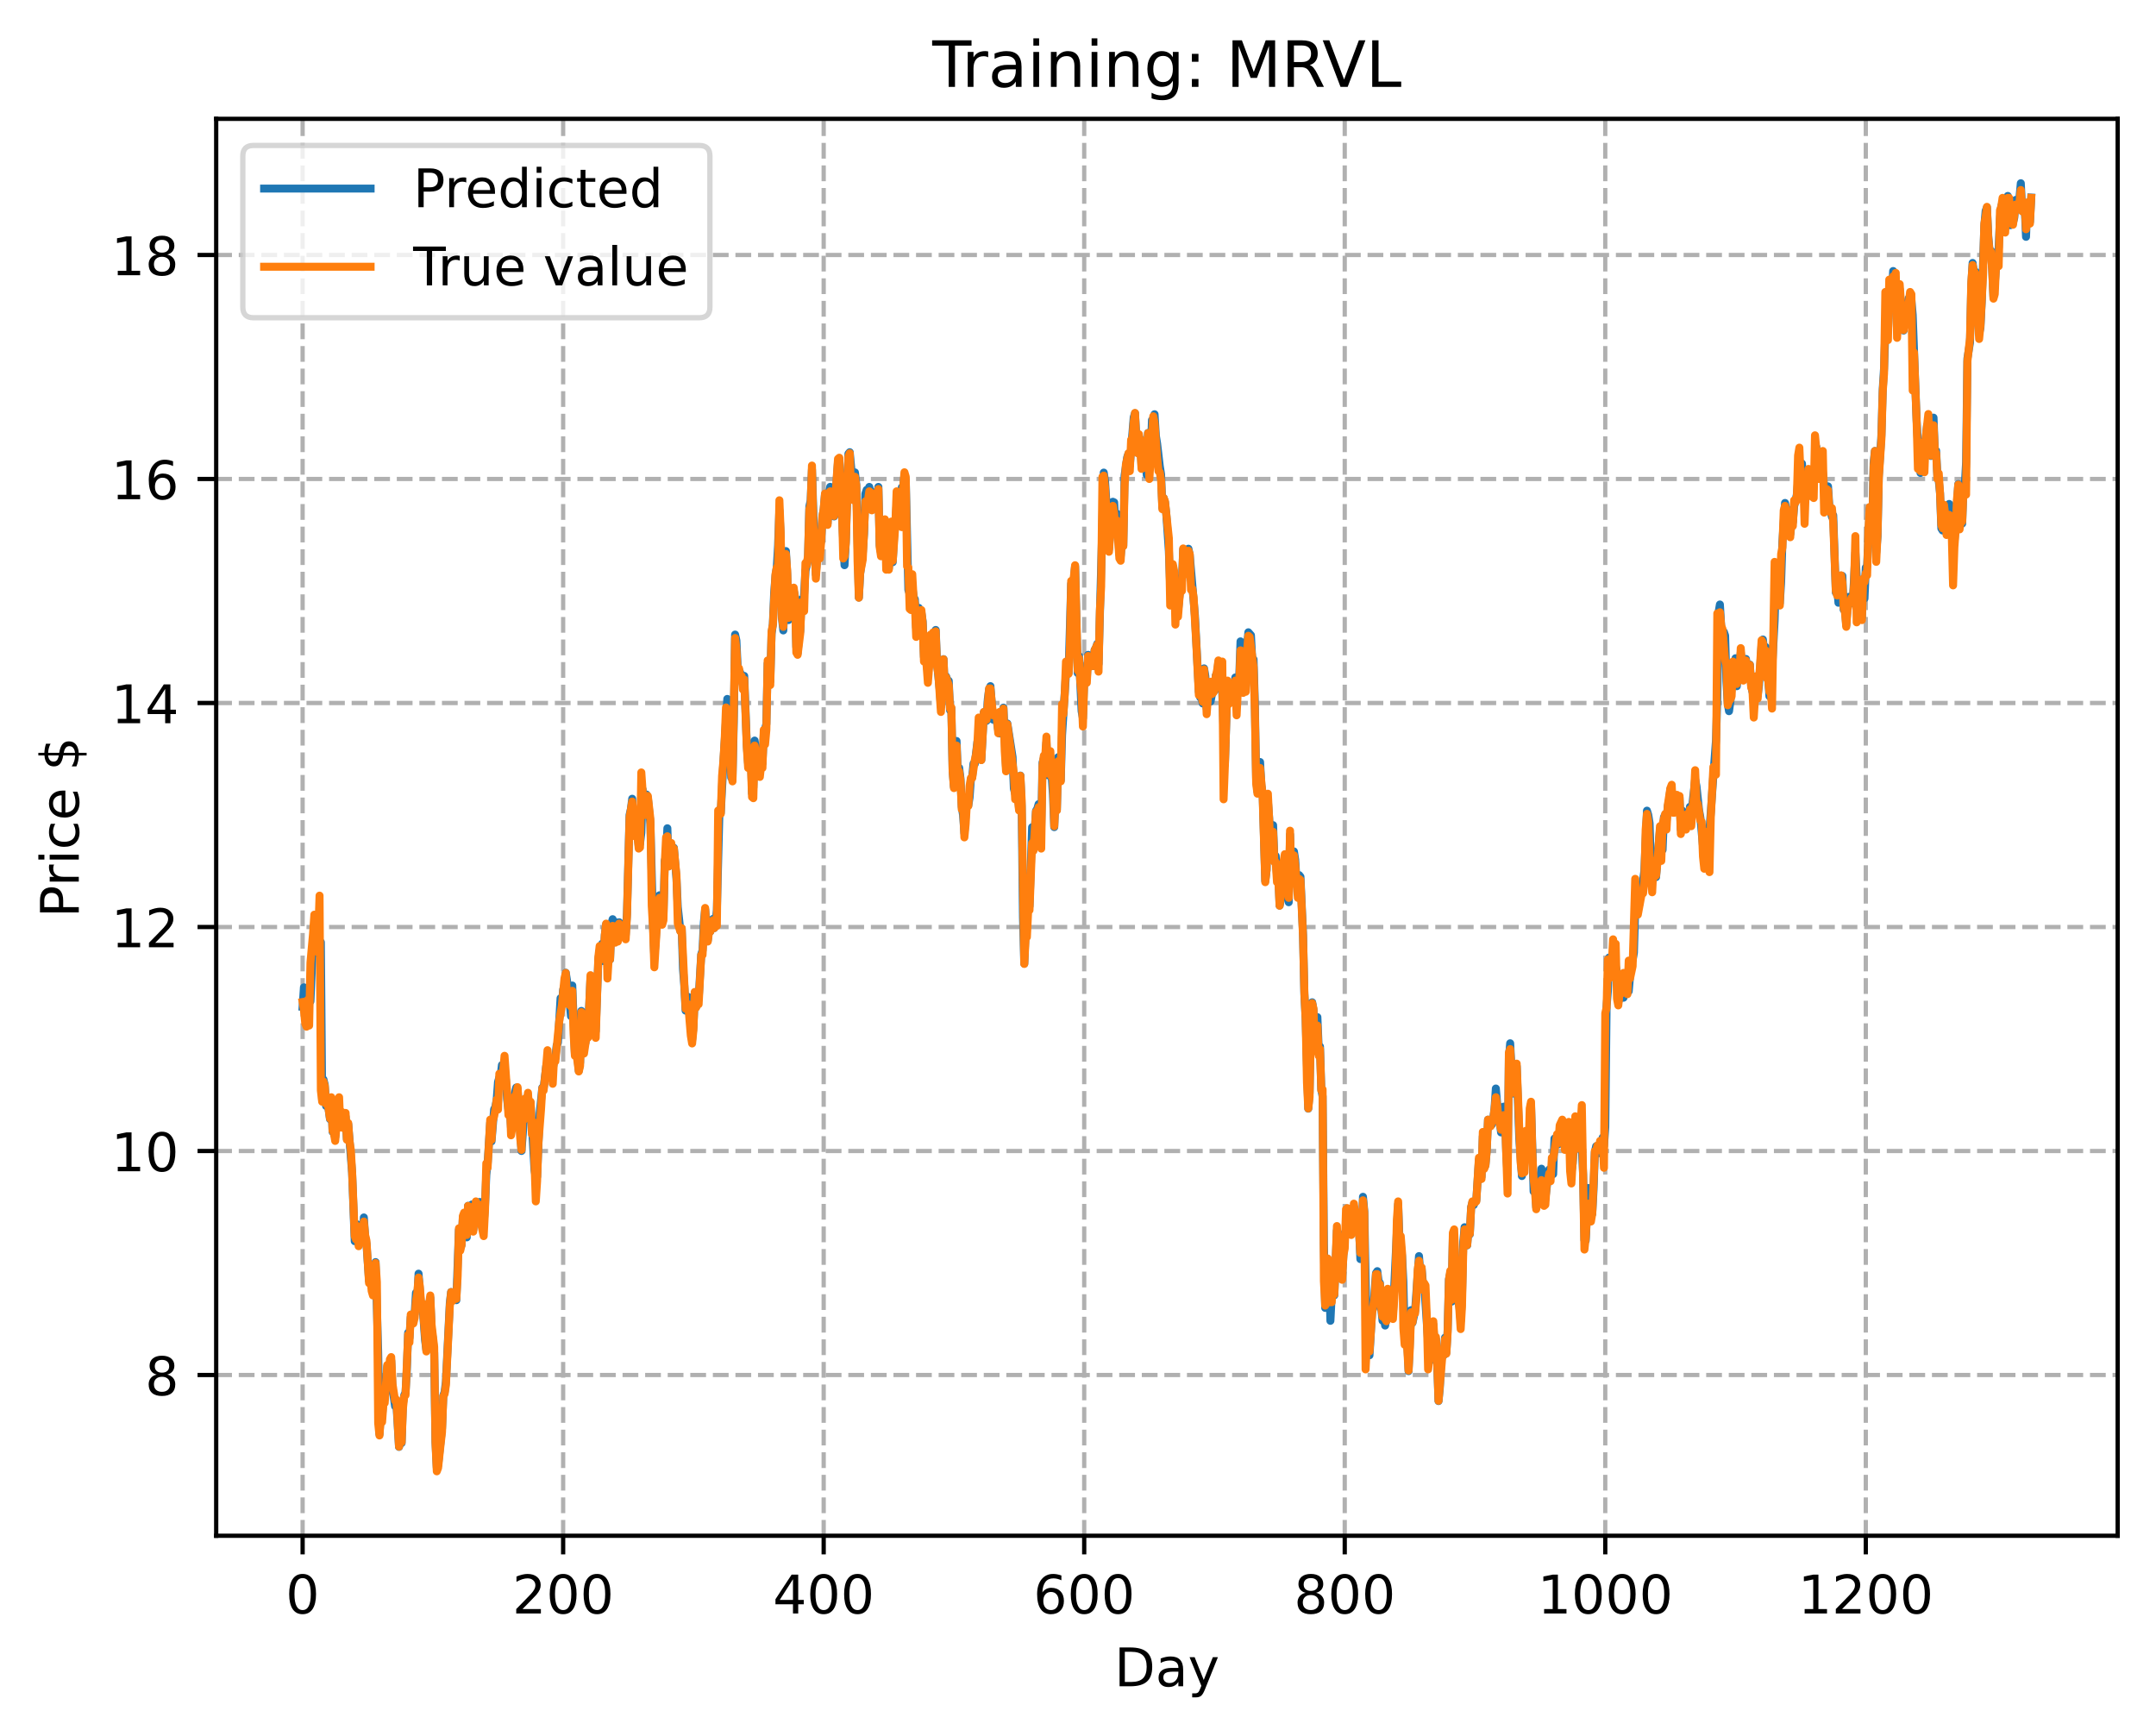 <?xml version="1.0" encoding="utf-8" standalone="no"?>
<!DOCTYPE svg PUBLIC "-//W3C//DTD SVG 1.1//EN"
  "http://www.w3.org/Graphics/SVG/1.1/DTD/svg11.dtd">
<!-- Created with matplotlib (https://matplotlib.org/) -->
<svg height="325.986pt" version="1.1" viewBox="0 0 404.923 325.986" width="404.923pt" xmlns="http://www.w3.org/2000/svg" xmlns:xlink="http://www.w3.org/1999/xlink">
 <defs>
  <style type="text/css">
*{stroke-linecap:butt;stroke-linejoin:round;}
  </style>
 </defs>
 <g id="figure_1">
  <g id="patch_1">
   <path d="M 0 325.986 
L 404.923 325.986 
L 404.923 0 
L 0 0 
z
" style="fill:#ffffff;"/>
  </g>
  <g id="axes_1">
   <g id="patch_2">
    <path d="M 40.603 288.43 
L 397.723 288.43 
L 397.723 22.318 
L 40.603 22.318 
z
" style="fill:#ffffff;"/>
   </g>
   <g id="matplotlib.axis_1">
    <g id="xtick_1">
     <g id="line2d_1">
      <path clip-path="url(#p536d9dc6f0)" d="M 56.836 288.43 
L 56.836 22.318 
" style="fill:none;stroke:#b0b0b0;stroke-dasharray:2.96,1.28;stroke-dashoffset:0;stroke-width:0.8;"/>
     </g>
     <g id="line2d_2">
      <defs>
       <path d="M 0 0 
L 0 3.5 
" id="mbe897ec89e" style="stroke:#000000;stroke-width:0.8;"/>
      </defs>
      <g>
       <use style="stroke:#000000;stroke-width:0.8;" x="56.836" xlink:href="#mbe897ec89e" y="288.43"/>
      </g>
     </g>
     <g id="text_1">
      <!-- 0 -->
      <defs>
       <path d="M 31.781 66.406 
Q 24.172 66.406 20.328 58.906 
Q 16.5 51.422 16.5 36.375 
Q 16.5 21.391 20.328 13.891 
Q 24.172 6.391 31.781 6.391 
Q 39.453 6.391 43.281 13.891 
Q 47.125 21.391 47.125 36.375 
Q 47.125 51.422 43.281 58.906 
Q 39.453 66.406 31.781 66.406 
z
M 31.781 74.219 
Q 44.047 74.219 50.516 64.516 
Q 56.984 54.828 56.984 36.375 
Q 56.984 17.969 50.516 8.266 
Q 44.047 -1.422 31.781 -1.422 
Q 19.531 -1.422 13.062 8.266 
Q 6.594 17.969 6.594 36.375 
Q 6.594 54.828 13.062 64.516 
Q 19.531 74.219 31.781 74.219 
z
" id="DejaVuSans-48"/>
      </defs>
      <g transform="translate(53.655 303.029)scale(0.1 -0.1)">
       <use xlink:href="#DejaVuSans-48"/>
      </g>
     </g>
    </g>
    <g id="xtick_2">
     <g id="line2d_3">
      <path clip-path="url(#p536d9dc6f0)" d="M 105.766 288.43 
L 105.766 22.318 
" style="fill:none;stroke:#b0b0b0;stroke-dasharray:2.96,1.28;stroke-dashoffset:0;stroke-width:0.8;"/>
     </g>
     <g id="line2d_4">
      <g>
       <use style="stroke:#000000;stroke-width:0.8;" x="105.766" xlink:href="#mbe897ec89e" y="288.43"/>
      </g>
     </g>
     <g id="text_2">
      <!-- 200 -->
      <defs>
       <path d="M 19.188 8.297 
L 53.609 8.297 
L 53.609 0 
L 7.328 0 
L 7.328 8.297 
Q 12.938 14.109 22.625 23.891 
Q 32.328 33.688 34.812 36.531 
Q 39.547 41.844 41.422 45.531 
Q 43.312 49.219 43.312 52.781 
Q 43.312 58.594 39.234 62.25 
Q 35.156 65.922 28.609 65.922 
Q 23.969 65.922 18.812 64.312 
Q 13.672 62.703 7.812 59.422 
L 7.812 69.391 
Q 13.766 71.781 18.938 73 
Q 24.125 74.219 28.422 74.219 
Q 39.75 74.219 46.484 68.547 
Q 53.219 62.891 53.219 53.422 
Q 53.219 48.922 51.531 44.891 
Q 49.859 40.875 45.406 35.406 
Q 44.188 33.984 37.641 27.219 
Q 31.109 20.453 19.188 8.297 
z
" id="DejaVuSans-50"/>
      </defs>
      <g transform="translate(96.223 303.029)scale(0.1 -0.1)">
       <use xlink:href="#DejaVuSans-50"/>
       <use x="63.623" xlink:href="#DejaVuSans-48"/>
       <use x="127.246" xlink:href="#DejaVuSans-48"/>
      </g>
     </g>
    </g>
    <g id="xtick_3">
     <g id="line2d_5">
      <path clip-path="url(#p536d9dc6f0)" d="M 154.697 288.43 
L 154.697 22.318 
" style="fill:none;stroke:#b0b0b0;stroke-dasharray:2.96,1.28;stroke-dashoffset:0;stroke-width:0.8;"/>
     </g>
     <g id="line2d_6">
      <g>
       <use style="stroke:#000000;stroke-width:0.8;" x="154.697" xlink:href="#mbe897ec89e" y="288.43"/>
      </g>
     </g>
     <g id="text_3">
      <!-- 400 -->
      <defs>
       <path d="M 37.797 64.312 
L 12.891 25.391 
L 37.797 25.391 
z
M 35.203 72.906 
L 47.609 72.906 
L 47.609 25.391 
L 58.016 25.391 
L 58.016 17.188 
L 47.609 17.188 
L 47.609 0 
L 37.797 0 
L 37.797 17.188 
L 4.891 17.188 
L 4.891 26.703 
z
" id="DejaVuSans-52"/>
      </defs>
      <g transform="translate(145.153 303.029)scale(0.1 -0.1)">
       <use xlink:href="#DejaVuSans-52"/>
       <use x="63.623" xlink:href="#DejaVuSans-48"/>
       <use x="127.246" xlink:href="#DejaVuSans-48"/>
      </g>
     </g>
    </g>
    <g id="xtick_4">
     <g id="line2d_7">
      <path clip-path="url(#p536d9dc6f0)" d="M 203.628 288.43 
L 203.628 22.318 
" style="fill:none;stroke:#b0b0b0;stroke-dasharray:2.96,1.28;stroke-dashoffset:0;stroke-width:0.8;"/>
     </g>
     <g id="line2d_8">
      <g>
       <use style="stroke:#000000;stroke-width:0.8;" x="203.628" xlink:href="#mbe897ec89e" y="288.43"/>
      </g>
     </g>
     <g id="text_4">
      <!-- 600 -->
      <defs>
       <path d="M 33.016 40.375 
Q 26.375 40.375 22.484 35.828 
Q 18.609 31.297 18.609 23.391 
Q 18.609 15.531 22.484 10.953 
Q 26.375 6.391 33.016 6.391 
Q 39.656 6.391 43.531 10.953 
Q 47.406 15.531 47.406 23.391 
Q 47.406 31.297 43.531 35.828 
Q 39.656 40.375 33.016 40.375 
z
M 52.594 71.297 
L 52.594 62.312 
Q 48.875 64.062 45.094 64.984 
Q 41.312 65.922 37.594 65.922 
Q 27.828 65.922 22.672 59.328 
Q 17.531 52.734 16.797 39.406 
Q 19.672 43.656 24.016 45.922 
Q 28.375 48.188 33.594 48.188 
Q 44.578 48.188 50.953 41.516 
Q 57.328 34.859 57.328 23.391 
Q 57.328 12.156 50.688 5.359 
Q 44.047 -1.422 33.016 -1.422 
Q 20.359 -1.422 13.672 8.266 
Q 6.984 17.969 6.984 36.375 
Q 6.984 53.656 15.188 63.938 
Q 23.391 74.219 37.203 74.219 
Q 40.922 74.219 44.703 73.484 
Q 48.484 72.75 52.594 71.297 
z
" id="DejaVuSans-54"/>
      </defs>
      <g transform="translate(194.084 303.029)scale(0.1 -0.1)">
       <use xlink:href="#DejaVuSans-54"/>
       <use x="63.623" xlink:href="#DejaVuSans-48"/>
       <use x="127.246" xlink:href="#DejaVuSans-48"/>
      </g>
     </g>
    </g>
    <g id="xtick_5">
     <g id="line2d_9">
      <path clip-path="url(#p536d9dc6f0)" d="M 252.558 288.43 
L 252.558 22.318 
" style="fill:none;stroke:#b0b0b0;stroke-dasharray:2.96,1.28;stroke-dashoffset:0;stroke-width:0.8;"/>
     </g>
     <g id="line2d_10">
      <g>
       <use style="stroke:#000000;stroke-width:0.8;" x="252.558" xlink:href="#mbe897ec89e" y="288.43"/>
      </g>
     </g>
     <g id="text_5">
      <!-- 800 -->
      <defs>
       <path d="M 31.781 34.625 
Q 24.75 34.625 20.719 30.859 
Q 16.703 27.094 16.703 20.516 
Q 16.703 13.922 20.719 10.156 
Q 24.75 6.391 31.781 6.391 
Q 38.812 6.391 42.859 10.172 
Q 46.922 13.969 46.922 20.516 
Q 46.922 27.094 42.891 30.859 
Q 38.875 34.625 31.781 34.625 
z
M 21.922 38.812 
Q 15.578 40.375 12.031 44.719 
Q 8.5 49.078 8.5 55.328 
Q 8.5 64.062 14.719 69.141 
Q 20.953 74.219 31.781 74.219 
Q 42.672 74.219 48.875 69.141 
Q 55.078 64.062 55.078 55.328 
Q 55.078 49.078 51.531 44.719 
Q 48 40.375 41.703 38.812 
Q 48.828 37.156 52.797 32.312 
Q 56.781 27.484 56.781 20.516 
Q 56.781 9.906 50.312 4.234 
Q 43.844 -1.422 31.781 -1.422 
Q 19.734 -1.422 13.25 4.234 
Q 6.781 9.906 6.781 20.516 
Q 6.781 27.484 10.781 32.312 
Q 14.797 37.156 21.922 38.812 
z
M 18.312 54.391 
Q 18.312 48.734 21.844 45.562 
Q 25.391 42.391 31.781 42.391 
Q 38.141 42.391 41.719 45.562 
Q 45.312 48.734 45.312 54.391 
Q 45.312 60.062 41.719 63.234 
Q 38.141 66.406 31.781 66.406 
Q 25.391 66.406 21.844 63.234 
Q 18.312 60.062 18.312 54.391 
z
" id="DejaVuSans-56"/>
      </defs>
      <g transform="translate(243.015 303.029)scale(0.1 -0.1)">
       <use xlink:href="#DejaVuSans-56"/>
       <use x="63.623" xlink:href="#DejaVuSans-48"/>
       <use x="127.246" xlink:href="#DejaVuSans-48"/>
      </g>
     </g>
    </g>
    <g id="xtick_6">
     <g id="line2d_11">
      <path clip-path="url(#p536d9dc6f0)" d="M 301.489 288.43 
L 301.489 22.318 
" style="fill:none;stroke:#b0b0b0;stroke-dasharray:2.96,1.28;stroke-dashoffset:0;stroke-width:0.8;"/>
     </g>
     <g id="line2d_12">
      <g>
       <use style="stroke:#000000;stroke-width:0.8;" x="301.489" xlink:href="#mbe897ec89e" y="288.43"/>
      </g>
     </g>
     <g id="text_6">
      <!-- 1000 -->
      <defs>
       <path d="M 12.406 8.297 
L 28.516 8.297 
L 28.516 63.922 
L 10.984 60.406 
L 10.984 69.391 
L 28.422 72.906 
L 38.281 72.906 
L 38.281 8.297 
L 54.391 8.297 
L 54.391 0 
L 12.406 0 
z
" id="DejaVuSans-49"/>
      </defs>
      <g transform="translate(288.764 303.029)scale(0.1 -0.1)">
       <use xlink:href="#DejaVuSans-49"/>
       <use x="63.623" xlink:href="#DejaVuSans-48"/>
       <use x="127.246" xlink:href="#DejaVuSans-48"/>
       <use x="190.869" xlink:href="#DejaVuSans-48"/>
      </g>
     </g>
    </g>
    <g id="xtick_7">
     <g id="line2d_13">
      <path clip-path="url(#p536d9dc6f0)" d="M 350.419 288.43 
L 350.419 22.318 
" style="fill:none;stroke:#b0b0b0;stroke-dasharray:2.96,1.28;stroke-dashoffset:0;stroke-width:0.8;"/>
     </g>
     <g id="line2d_14">
      <g>
       <use style="stroke:#000000;stroke-width:0.8;" x="350.419" xlink:href="#mbe897ec89e" y="288.43"/>
      </g>
     </g>
     <g id="text_7">
      <!-- 1200 -->
      <g transform="translate(337.694 303.029)scale(0.1 -0.1)">
       <use xlink:href="#DejaVuSans-49"/>
       <use x="63.623" xlink:href="#DejaVuSans-50"/>
       <use x="127.246" xlink:href="#DejaVuSans-48"/>
       <use x="190.869" xlink:href="#DejaVuSans-48"/>
      </g>
     </g>
    </g>
    <g id="text_8">
     <!-- Day -->
     <defs>
      <path d="M 19.672 64.797 
L 19.672 8.109 
L 31.594 8.109 
Q 46.688 8.109 53.688 14.938 
Q 60.688 21.781 60.688 36.531 
Q 60.688 51.172 53.688 57.984 
Q 46.688 64.797 31.594 64.797 
z
M 9.812 72.906 
L 30.078 72.906 
Q 51.266 72.906 61.172 64.094 
Q 71.094 55.281 71.094 36.531 
Q 71.094 17.672 61.125 8.828 
Q 51.172 0 30.078 0 
L 9.812 0 
z
" id="DejaVuSans-68"/>
      <path d="M 34.281 27.484 
Q 23.391 27.484 19.188 25 
Q 14.984 22.516 14.984 16.5 
Q 14.984 11.719 18.141 8.906 
Q 21.297 6.109 26.703 6.109 
Q 34.188 6.109 38.703 11.406 
Q 43.219 16.703 43.219 25.484 
L 43.219 27.484 
z
M 52.203 31.203 
L 52.203 0 
L 43.219 0 
L 43.219 8.297 
Q 40.141 3.328 35.547 0.953 
Q 30.953 -1.422 24.312 -1.422 
Q 15.922 -1.422 10.953 3.297 
Q 6 8.016 6 15.922 
Q 6 25.141 12.172 29.828 
Q 18.359 34.516 30.609 34.516 
L 43.219 34.516 
L 43.219 35.406 
Q 43.219 41.609 39.141 45 
Q 35.062 48.391 27.688 48.391 
Q 23 48.391 18.547 47.266 
Q 14.109 46.141 10.016 43.891 
L 10.016 52.203 
Q 14.938 54.109 19.578 55.047 
Q 24.219 56 28.609 56 
Q 40.484 56 46.344 49.844 
Q 52.203 43.703 52.203 31.203 
z
" id="DejaVuSans-97"/>
      <path d="M 32.172 -5.078 
Q 28.375 -14.844 24.75 -17.812 
Q 21.141 -20.797 15.094 -20.797 
L 7.906 -20.797 
L 7.906 -13.281 
L 13.188 -13.281 
Q 16.891 -13.281 18.938 -11.516 
Q 21 -9.766 23.484 -3.219 
L 25.094 0.875 
L 2.984 54.688 
L 12.5 54.688 
L 29.594 11.922 
L 46.688 54.688 
L 56.203 54.688 
z
" id="DejaVuSans-121"/>
     </defs>
     <g transform="translate(209.29 316.707)scale(0.1 -0.1)">
      <use xlink:href="#DejaVuSans-68"/>
      <use x="77.002" xlink:href="#DejaVuSans-97"/>
      <use x="138.281" xlink:href="#DejaVuSans-121"/>
     </g>
    </g>
   </g>
   <g id="matplotlib.axis_2">
    <g id="ytick_1">
     <g id="line2d_15">
      <path clip-path="url(#p536d9dc6f0)" d="M 40.603 258.244 
L 397.723 258.244 
" style="fill:none;stroke:#b0b0b0;stroke-dasharray:2.96,1.28;stroke-dashoffset:0;stroke-width:0.8;"/>
     </g>
     <g id="line2d_16">
      <defs>
       <path d="M 0 0 
L -3.5 0 
" id="md6f18cfebf" style="stroke:#000000;stroke-width:0.8;"/>
      </defs>
      <g>
       <use style="stroke:#000000;stroke-width:0.8;" x="40.603" xlink:href="#md6f18cfebf" y="258.244"/>
      </g>
     </g>
     <g id="text_9">
      <!-- 8 -->
      <g transform="translate(27.241 262.043)scale(0.1 -0.1)">
       <use xlink:href="#DejaVuSans-56"/>
      </g>
     </g>
    </g>
    <g id="ytick_2">
     <g id="line2d_17">
      <path clip-path="url(#p536d9dc6f0)" d="M 40.603 216.173 
L 397.723 216.173 
" style="fill:none;stroke:#b0b0b0;stroke-dasharray:2.96,1.28;stroke-dashoffset:0;stroke-width:0.8;"/>
     </g>
     <g id="line2d_18">
      <g>
       <use style="stroke:#000000;stroke-width:0.8;" x="40.603" xlink:href="#md6f18cfebf" y="216.173"/>
      </g>
     </g>
     <g id="text_10">
      <!-- 10 -->
      <g transform="translate(20.878 219.972)scale(0.1 -0.1)">
       <use xlink:href="#DejaVuSans-49"/>
       <use x="63.623" xlink:href="#DejaVuSans-48"/>
      </g>
     </g>
    </g>
    <g id="ytick_3">
     <g id="line2d_19">
      <path clip-path="url(#p536d9dc6f0)" d="M 40.603 174.102 
L 397.723 174.102 
" style="fill:none;stroke:#b0b0b0;stroke-dasharray:2.96,1.28;stroke-dashoffset:0;stroke-width:0.8;"/>
     </g>
     <g id="line2d_20">
      <g>
       <use style="stroke:#000000;stroke-width:0.8;" x="40.603" xlink:href="#md6f18cfebf" y="174.102"/>
      </g>
     </g>
     <g id="text_11">
      <!-- 12 -->
      <g transform="translate(20.878 177.902)scale(0.1 -0.1)">
       <use xlink:href="#DejaVuSans-49"/>
       <use x="63.623" xlink:href="#DejaVuSans-50"/>
      </g>
     </g>
    </g>
    <g id="ytick_4">
     <g id="line2d_21">
      <path clip-path="url(#p536d9dc6f0)" d="M 40.603 132.032 
L 397.723 132.032 
" style="fill:none;stroke:#b0b0b0;stroke-dasharray:2.96,1.28;stroke-dashoffset:0;stroke-width:0.8;"/>
     </g>
     <g id="line2d_22">
      <g>
       <use style="stroke:#000000;stroke-width:0.8;" x="40.603" xlink:href="#md6f18cfebf" y="132.032"/>
      </g>
     </g>
     <g id="text_12">
      <!-- 14 -->
      <g transform="translate(20.878 135.831)scale(0.1 -0.1)">
       <use xlink:href="#DejaVuSans-49"/>
       <use x="63.623" xlink:href="#DejaVuSans-52"/>
      </g>
     </g>
    </g>
    <g id="ytick_5">
     <g id="line2d_23">
      <path clip-path="url(#p536d9dc6f0)" d="M 40.603 89.961 
L 397.723 89.961 
" style="fill:none;stroke:#b0b0b0;stroke-dasharray:2.96,1.28;stroke-dashoffset:0;stroke-width:0.8;"/>
     </g>
     <g id="line2d_24">
      <g>
       <use style="stroke:#000000;stroke-width:0.8;" x="40.603" xlink:href="#md6f18cfebf" y="89.961"/>
      </g>
     </g>
     <g id="text_13">
      <!-- 16 -->
      <g transform="translate(20.878 93.76)scale(0.1 -0.1)">
       <use xlink:href="#DejaVuSans-49"/>
       <use x="63.623" xlink:href="#DejaVuSans-54"/>
      </g>
     </g>
    </g>
    <g id="ytick_6">
     <g id="line2d_25">
      <path clip-path="url(#p536d9dc6f0)" d="M 40.603 47.89 
L 397.723 47.89 
" style="fill:none;stroke:#b0b0b0;stroke-dasharray:2.96,1.28;stroke-dashoffset:0;stroke-width:0.8;"/>
     </g>
     <g id="line2d_26">
      <g>
       <use style="stroke:#000000;stroke-width:0.8;" x="40.603" xlink:href="#md6f18cfebf" y="47.89"/>
      </g>
     </g>
     <g id="text_14">
      <!-- 18 -->
      <g transform="translate(20.878 51.69)scale(0.1 -0.1)">
       <use xlink:href="#DejaVuSans-49"/>
       <use x="63.623" xlink:href="#DejaVuSans-56"/>
      </g>
     </g>
    </g>
    <g id="text_15">
     <!-- Price $ -->
     <defs>
      <path d="M 19.672 64.797 
L 19.672 37.406 
L 32.078 37.406 
Q 38.969 37.406 42.719 40.969 
Q 46.484 44.531 46.484 51.125 
Q 46.484 57.672 42.719 61.234 
Q 38.969 64.797 32.078 64.797 
z
M 9.812 72.906 
L 32.078 72.906 
Q 44.344 72.906 50.609 67.359 
Q 56.891 61.812 56.891 51.125 
Q 56.891 40.328 50.609 34.812 
Q 44.344 29.297 32.078 29.297 
L 19.672 29.297 
L 19.672 0 
L 9.812 0 
z
" id="DejaVuSans-80"/>
      <path d="M 41.109 46.297 
Q 39.594 47.172 37.812 47.578 
Q 36.031 48 33.891 48 
Q 26.266 48 22.188 43.047 
Q 18.109 38.094 18.109 28.812 
L 18.109 0 
L 9.078 0 
L 9.078 54.688 
L 18.109 54.688 
L 18.109 46.188 
Q 20.953 51.172 25.484 53.578 
Q 30.031 56 36.531 56 
Q 37.453 56 38.578 55.875 
Q 39.703 55.766 41.062 55.516 
z
" id="DejaVuSans-114"/>
      <path d="M 9.422 54.688 
L 18.406 54.688 
L 18.406 0 
L 9.422 0 
z
M 9.422 75.984 
L 18.406 75.984 
L 18.406 64.594 
L 9.422 64.594 
z
" id="DejaVuSans-105"/>
      <path d="M 48.781 52.594 
L 48.781 44.188 
Q 44.969 46.297 41.141 47.344 
Q 37.312 48.391 33.406 48.391 
Q 24.656 48.391 19.812 42.844 
Q 14.984 37.312 14.984 27.297 
Q 14.984 17.281 19.812 11.734 
Q 24.656 6.203 33.406 6.203 
Q 37.312 6.203 41.141 7.25 
Q 44.969 8.297 48.781 10.406 
L 48.781 2.094 
Q 45.016 0.344 40.984 -0.531 
Q 36.969 -1.422 32.422 -1.422 
Q 20.062 -1.422 12.781 6.344 
Q 5.516 14.109 5.516 27.297 
Q 5.516 40.672 12.859 48.328 
Q 20.219 56 33.016 56 
Q 37.156 56 41.109 55.141 
Q 45.062 54.297 48.781 52.594 
z
" id="DejaVuSans-99"/>
      <path d="M 56.203 29.594 
L 56.203 25.203 
L 14.891 25.203 
Q 15.484 15.922 20.484 11.062 
Q 25.484 6.203 34.422 6.203 
Q 39.594 6.203 44.453 7.469 
Q 49.312 8.734 54.109 11.281 
L 54.109 2.781 
Q 49.266 0.734 44.188 -0.344 
Q 39.109 -1.422 33.891 -1.422 
Q 20.797 -1.422 13.156 6.188 
Q 5.516 13.812 5.516 26.812 
Q 5.516 40.234 12.766 48.109 
Q 20.016 56 32.328 56 
Q 43.359 56 49.781 48.891 
Q 56.203 41.797 56.203 29.594 
z
M 47.219 32.234 
Q 47.125 39.594 43.094 43.984 
Q 39.062 48.391 32.422 48.391 
Q 24.906 48.391 20.391 44.141 
Q 15.875 39.891 15.188 32.172 
z
" id="DejaVuSans-101"/>
      <path id="DejaVuSans-32"/>
      <path d="M 33.797 -14.703 
L 28.906 -14.703 
L 28.859 0 
Q 23.734 0.094 18.609 1.188 
Q 13.484 2.297 8.297 4.5 
L 8.297 13.281 
Q 13.281 10.156 18.375 8.562 
Q 23.484 6.984 28.906 6.938 
L 28.906 29.203 
Q 18.109 30.953 13.203 35.156 
Q 8.297 39.359 8.297 46.688 
Q 8.297 54.641 13.625 59.219 
Q 18.953 63.812 28.906 64.5 
L 28.906 75.984 
L 33.797 75.984 
L 33.797 64.656 
Q 38.328 64.453 42.578 63.688 
Q 46.828 62.938 50.875 61.625 
L 50.875 53.078 
Q 46.828 55.125 42.547 56.25 
Q 38.281 57.375 33.797 57.562 
L 33.797 36.719 
Q 44.875 35.016 50.094 30.609 
Q 55.328 26.219 55.328 18.609 
Q 55.328 10.359 49.781 5.594 
Q 44.234 0.828 33.797 0.094 
z
M 28.906 37.594 
L 28.906 57.625 
Q 23.25 56.984 20.266 54.391 
Q 17.281 51.812 17.281 47.516 
Q 17.281 43.312 20.031 40.969 
Q 22.797 38.625 28.906 37.594 
z
M 33.797 28.219 
L 33.797 7.078 
Q 39.984 7.906 43.141 10.594 
Q 46.297 13.281 46.297 17.672 
Q 46.297 21.969 43.281 24.5 
Q 40.281 27.047 33.797 28.219 
z
" id="DejaVuSans-36"/>
     </defs>
     <g transform="translate(14.798 172.342)rotate(-90)scale(0.1 -0.1)">
      <use xlink:href="#DejaVuSans-80"/>
      <use x="58.553" xlink:href="#DejaVuSans-114"/>
      <use x="99.666" xlink:href="#DejaVuSans-105"/>
      <use x="127.449" xlink:href="#DejaVuSans-99"/>
      <use x="182.43" xlink:href="#DejaVuSans-101"/>
      <use x="243.953" xlink:href="#DejaVuSans-32"/>
      <use x="275.74" xlink:href="#DejaVuSans-36"/>
     </g>
    </g>
   </g>
   <g id="line2d_27">
    <path clip-path="url(#p536d9dc6f0)" d="M 56.836 189.08 
L 57.081 185.433 
L 57.325 186.216 
L 57.57 190.016 
L 57.814 190.791 
L 58.059 187.001 
L 58.304 188.059 
L 58.793 176.797 
L 59.038 174.985 
L 59.282 174.434 
L 59.772 179.132 
L 60.016 177.379 
L 60.261 176.96 
L 60.506 206.508 
L 60.75 202.737 
L 60.995 203.761 
L 61.24 207.716 
L 61.484 206.54 
L 61.974 210.189 
L 62.218 206.222 
L 62.463 212.575 
L 62.708 212.833 
L 62.952 213.583 
L 63.197 210.956 
L 63.441 210.68 
L 63.686 210.608 
L 63.931 210.173 
L 64.175 209.233 
L 64.42 210.719 
L 64.665 209.298 
L 64.909 209.73 
L 65.154 213.938 
L 65.399 211.166 
L 66.133 220.252 
L 66.622 233.113 
L 66.867 232.408 
L 67.111 229.957 
L 67.356 233.659 
L 67.845 231.457 
L 68.09 232.885 
L 68.335 228.651 
L 68.579 232.268 
L 68.824 233.581 
L 69.313 240.544 
L 69.558 238.859 
L 70.047 242.955 
L 70.292 237.821 
L 70.536 237.039 
L 71.026 254.003 
L 71.27 269.34 
L 71.515 265.502 
L 71.76 266.212 
L 72.004 262.532 
L 72.249 262.751 
L 72.494 260.321 
L 72.738 256.619 
L 72.983 259.16 
L 73.228 256.399 
L 73.472 255.55 
L 73.717 260.749 
L 74.206 264.115 
L 74.451 263.59 
L 74.94 271.746 
L 75.185 270.796 
L 75.429 271.026 
L 75.674 263.657 
L 75.919 262.045 
L 76.163 261.561 
L 76.408 257.218 
L 76.653 250.313 
L 76.897 251.257 
L 77.142 247.413 
L 77.387 247.842 
L 77.631 247.573 
L 77.876 246.753 
L 78.121 242.815 
L 78.365 244.306 
L 78.61 239.21 
L 79.099 245.556 
L 79.344 244.93 
L 79.833 251.705 
L 80.078 253.528 
L 80.323 252.205 
L 80.567 245.266 
L 80.812 243.759 
L 81.056 249.644 
L 81.301 251.442 
L 81.546 254.085 
L 81.79 270.771 
L 82.035 275.641 
L 82.28 275.209 
L 83.014 268.22 
L 83.258 262.114 
L 83.503 261.439 
L 83.748 259.487 
L 84.482 244.712 
L 84.726 242.661 
L 84.971 244.094 
L 85.216 243.124 
L 85.46 242.782 
L 85.705 244.191 
L 86.194 230.992 
L 86.439 234.345 
L 86.684 233.842 
L 86.928 228.663 
L 87.173 228.269 
L 87.417 231.789 
L 87.662 232.395 
L 87.907 226.474 
L 88.151 231.109 
L 88.396 227.408 
L 88.641 226.219 
L 88.885 230.963 
L 89.13 227.332 
L 89.375 225.977 
L 89.864 228.371 
L 90.109 225.748 
L 90.353 228.834 
L 90.598 230.349 
L 90.843 229.877 
L 91.087 226.59 
L 91.332 220.62 
L 91.577 218.567 
L 92.066 210.906 
L 92.311 214.372 
L 92.8 208.358 
L 93.044 207.878 
L 93.289 206.485 
L 93.534 203.211 
L 93.778 202.367 
L 94.023 202.067 
L 94.268 200.028 
L 94.512 202.164 
L 94.757 200.407 
L 95.002 202.796 
L 95.246 206.533 
L 95.491 208.487 
L 95.736 207.68 
L 95.98 211.802 
L 96.225 211.139 
L 96.47 209.376 
L 96.714 205.257 
L 96.959 204.254 
L 97.204 204.496 
L 97.938 216.168 
L 98.672 206.477 
L 98.916 208.327 
L 99.161 205.705 
L 99.405 208.995 
L 99.65 207.147 
L 100.384 219.721 
L 100.629 221.167 
L 100.873 220.987 
L 101.363 209.097 
L 101.852 204.274 
L 102.097 204.418 
L 102.586 200.226 
L 102.831 201.437 
L 103.075 200.258 
L 103.32 201.385 
L 103.565 199.278 
L 103.809 200.823 
L 104.054 199.406 
L 104.299 198.714 
L 104.543 196.357 
L 104.788 195.836 
L 105.277 187.482 
L 105.522 188.801 
L 105.766 185.897 
L 106.011 185.146 
L 106.256 182.694 
L 106.5 184.212 
L 106.745 187.239 
L 106.99 188.278 
L 107.234 190.844 
L 107.479 185.093 
L 107.968 197.873 
L 108.213 196.569 
L 108.458 198.354 
L 108.702 201.108 
L 108.947 199.548 
L 109.192 189.865 
L 109.436 191.732 
L 109.681 195.455 
L 109.926 195.957 
L 110.17 194.366 
L 110.415 194.213 
L 110.904 183.619 
L 111.149 190.234 
L 111.393 192.139 
L 111.638 190.892 
L 111.883 193.667 
L 112.372 180.295 
L 112.617 178.564 
L 112.861 179.928 
L 113.106 177.233 
L 113.351 180.509 
L 113.595 175.604 
L 113.84 173.578 
L 114.085 179.577 
L 114.574 180.229 
L 114.819 173.57 
L 115.063 172.636 
L 115.308 173.781 
L 115.553 176.409 
L 115.797 173.24 
L 116.042 174.748 
L 116.287 173.212 
L 116.531 175.873 
L 117.02 174.319 
L 117.51 175.615 
L 117.754 171.5 
L 118.244 153.039 
L 118.488 151.97 
L 118.733 150.015 
L 119.222 156.848 
L 119.712 156.54 
L 119.956 158.875 
L 120.201 158.477 
L 120.446 156.379 
L 120.69 148.279 
L 120.935 152.659 
L 121.18 151.781 
L 121.424 149.227 
L 121.669 149.818 
L 122.158 154.75 
L 122.648 173.607 
L 122.892 179.677 
L 123.137 176.831 
L 123.381 172.375 
L 123.626 170.841 
L 123.871 168.14 
L 124.115 168.367 
L 124.36 173.054 
L 124.605 172.011 
L 124.849 161.659 
L 125.094 160.813 
L 125.339 155.559 
L 125.583 162.676 
L 126.073 159.075 
L 126.317 159.52 
L 126.562 159.23 
L 127.051 165.064 
L 127.296 170.375 
L 127.785 174.863 
L 128.03 174.36 
L 128.275 182.008 
L 128.519 185.099 
L 128.764 189.809 
L 129.008 189.553 
L 129.253 187.232 
L 129.742 192.887 
L 129.987 195.261 
L 130.232 192.796 
L 130.476 187.469 
L 130.721 189.193 
L 130.966 187.786 
L 131.21 187.644 
L 131.7 179.247 
L 131.944 178.505 
L 132.189 173.257 
L 132.434 170.809 
L 132.923 176.639 
L 133.168 174.568 
L 133.412 174.95 
L 133.902 172.59 
L 134.146 174.302 
L 134.391 173.195 
L 134.636 170.972 
L 135.125 152.107 
L 135.369 152.65 
L 135.859 143.279 
L 136.593 131.267 
L 136.837 135.809 
L 137.082 137.731 
L 137.327 146.032 
L 137.571 146.164 
L 137.816 135.44 
L 138.061 119.181 
L 138.305 120.305 
L 138.55 125.607 
L 138.795 125.831 
L 139.284 126.916 
L 139.529 128.596 
L 139.773 126.949 
L 140.263 139.931 
L 140.507 143.314 
L 140.752 141.493 
L 140.996 140.918 
L 141.241 148.967 
L 141.486 147.909 
L 141.73 139.088 
L 142.22 142.647 
L 142.464 142.965 
L 142.709 145.205 
L 142.954 141.313 
L 143.198 143.343 
L 143.443 137.89 
L 143.932 135.96 
L 144.177 124.6 
L 144.422 127.968 
L 144.666 127.901 
L 144.911 119.012 
L 145.156 117.254 
L 145.4 111.298 
L 145.645 108.172 
L 145.89 106.544 
L 146.134 102.401 
L 146.379 95.862 
L 146.624 100.746 
L 146.868 116.175 
L 147.113 118.404 
L 147.357 113.36 
L 147.602 103.498 
L 147.847 107.871 
L 148.091 116.456 
L 148.581 113.143 
L 148.825 113.246 
L 149.07 110.917 
L 149.315 112.103 
L 149.559 121.496 
L 149.804 122.682 
L 150.049 119.697 
L 150.293 118.51 
L 150.538 112.583 
L 150.783 114.262 
L 151.027 111.512 
L 151.272 107.215 
L 151.517 106.192 
L 151.761 104.513 
L 152.006 95.117 
L 152.251 94.009 
L 152.495 88.21 
L 152.984 103.362 
L 153.229 107.878 
L 153.474 104.642 
L 153.963 103.104 
L 154.208 101.493 
L 154.452 97.047 
L 154.697 95.747 
L 154.942 92.912 
L 155.186 92.691 
L 155.431 98.284 
L 155.676 92.625 
L 155.92 91.438 
L 156.165 95.225 
L 156.41 92.115 
L 156.654 96.993 
L 157.388 86.696 
L 157.633 86.257 
L 158.367 101.5 
L 158.612 106.149 
L 158.856 101.642 
L 159.345 85.219 
L 159.59 84.93 
L 160.324 92.789 
L 160.569 88.723 
L 160.813 90.942 
L 161.303 112.231 
L 161.547 107.793 
L 162.037 103.838 
L 162.281 100.239 
L 162.526 92.734 
L 162.771 92.002 
L 163.015 93.016 
L 163.26 91.452 
L 163.505 92.723 
L 163.749 95.724 
L 163.994 92.466 
L 164.239 92.956 
L 164.728 93.08 
L 164.972 91.45 
L 165.217 102.378 
L 165.462 103.774 
L 165.706 103.108 
L 165.951 100.504 
L 166.196 100.302 
L 166.44 104.02 
L 166.685 105.028 
L 166.93 106.803 
L 167.174 103.771 
L 167.419 98.165 
L 167.664 105.588 
L 167.908 100.861 
L 168.153 98.545 
L 168.398 94.957 
L 168.642 93.178 
L 168.887 95.499 
L 169.132 94.839 
L 169.376 91.525 
L 169.621 91.79 
L 169.866 89.221 
L 170.11 90.164 
L 170.6 110.804 
L 170.844 111.48 
L 171.333 110.097 
L 171.578 112.093 
L 171.823 112.567 
L 172.067 117.851 
L 172.312 114.797 
L 172.557 114.161 
L 172.801 117.145 
L 173.046 115.066 
L 173.291 116.709 
L 173.535 123.382 
L 173.78 121.683 
L 174.269 126.487 
L 174.514 124.28 
L 174.759 119.429 
L 175.003 119.937 
L 175.248 119.819 
L 175.493 119.854 
L 175.737 118.315 
L 175.982 124.487 
L 176.471 129.364 
L 176.716 132.685 
L 177.205 123.8 
L 177.45 129.557 
L 177.694 127.049 
L 177.939 127.697 
L 178.184 127.872 
L 178.428 133.395 
L 178.673 133.039 
L 178.918 144.712 
L 179.162 147.767 
L 179.652 139.165 
L 179.896 145.319 
L 180.141 144.207 
L 180.386 146.198 
L 180.63 151.494 
L 180.875 153.078 
L 181.12 156.461 
L 181.609 149.7 
L 181.854 151.286 
L 182.098 149.767 
L 182.343 146.333 
L 182.588 145.973 
L 182.832 143.416 
L 183.077 143.477 
L 183.566 139.317 
L 184.055 141.066 
L 184.3 142.723 
L 184.789 133.751 
L 185.034 133.843 
L 185.279 135.38 
L 185.523 131.31 
L 185.768 129.442 
L 186.013 128.868 
L 186.502 135.145 
L 186.747 134.391 
L 186.991 134.215 
L 187.481 137.101 
L 187.725 137.76 
L 187.97 135.114 
L 188.459 132.903 
L 188.948 144.014 
L 189.193 135.883 
L 190.172 142.192 
L 190.416 148.114 
L 190.661 149.064 
L 190.906 148.881 
L 191.15 148.217 
L 191.395 151.953 
L 191.64 145.663 
L 191.884 151.443 
L 192.129 172.277 
L 192.374 180.975 
L 192.618 174.875 
L 192.863 173.488 
L 193.108 167.872 
L 193.352 170.187 
L 193.842 155.365 
L 194.086 159.631 
L 194.575 152.272 
L 194.82 151.878 
L 195.065 151.019 
L 195.554 155.538 
L 195.799 143.237 
L 196.043 142.414 
L 196.288 142.81 
L 196.533 139.45 
L 196.777 145.594 
L 197.267 143.954 
L 197.511 145.66 
L 197.756 149.196 
L 198.001 155.347 
L 198.245 148.943 
L 198.49 152.123 
L 198.735 142.207 
L 199.224 146.537 
L 199.469 138.073 
L 200.203 126.5 
L 200.447 125.092 
L 200.692 126.38 
L 201.181 109.653 
L 201.426 109.69 
L 201.67 109.089 
L 201.915 106.378 
L 202.404 126.414 
L 202.649 123.194 
L 203.138 133.564 
L 203.383 134.88 
L 203.628 127.689 
L 203.872 127.072 
L 204.117 127.5 
L 204.362 122.99 
L 204.606 125.09 
L 205.096 124.39 
L 205.34 125.118 
L 205.585 122.069 
L 205.83 121.692 
L 206.074 120.923 
L 206.319 124.679 
L 207.297 88.759 
L 207.542 90.369 
L 207.787 94.353 
L 208.031 100.155 
L 208.276 103.123 
L 208.765 96.547 
L 209.01 94.239 
L 209.255 94.351 
L 209.499 99.004 
L 209.744 96.463 
L 210.233 104.101 
L 210.478 104.432 
L 210.723 101.562 
L 210.967 102.491 
L 211.212 89.295 
L 211.701 85.886 
L 211.946 85.216 
L 212.191 87.462 
L 212.924 78.378 
L 213.169 77.629 
L 213.414 82.213 
L 213.658 83.832 
L 213.903 82.023 
L 214.148 82.527 
L 214.392 87.554 
L 214.637 84.612 
L 214.882 83.631 
L 215.371 89.198 
L 215.616 81.319 
L 215.86 87.006 
L 216.105 86.142 
L 216.35 78.908 
L 216.594 79.029 
L 216.839 77.801 
L 217.084 81.84 
L 217.328 83.353 
L 217.818 87.549 
L 218.062 89.073 
L 218.307 95.343 
L 218.551 93.518 
L 218.796 94.318 
L 219.041 96.531 
L 219.53 103.537 
L 219.775 110.236 
L 220.019 111.331 
L 220.264 106.338 
L 220.509 107.939 
L 220.753 113.868 
L 220.998 111.255 
L 221.243 114.865 
L 221.732 109.866 
L 221.977 109.134 
L 222.221 103.217 
L 222.466 104.28 
L 222.711 106.12 
L 223.2 103.059 
L 223.445 104.203 
L 224.423 115.659 
L 225.157 129.873 
L 225.402 130.973 
L 225.646 131.066 
L 225.891 132.117 
L 226.136 125.533 
L 226.38 127.022 
L 226.625 133.011 
L 226.87 129.85 
L 227.114 130.154 
L 227.359 131.757 
L 227.604 130.424 
L 227.848 129.883 
L 228.093 129.724 
L 228.338 126.873 
L 228.582 126.856 
L 228.827 124.338 
L 229.072 127.827 
L 229.316 127.705 
L 229.561 130.281 
L 230.05 143.554 
L 230.539 128.019 
L 230.784 131.502 
L 231.029 130.584 
L 231.273 131.614 
L 231.518 128.438 
L 231.763 129.193 
L 232.007 127.234 
L 232.252 130.934 
L 232.497 128.162 
L 232.741 127.165 
L 232.986 120.459 
L 233.231 126.324 
L 233.475 128.557 
L 233.72 128.735 
L 233.965 128.772 
L 234.209 121.53 
L 234.454 118.75 
L 234.943 119.304 
L 235.188 123.995 
L 235.433 123.845 
L 235.677 132.182 
L 235.922 146.183 
L 236.167 148.674 
L 236.411 146.493 
L 236.656 143.118 
L 236.9 147.483 
L 237.145 148.986 
L 237.634 165.423 
L 237.879 163.419 
L 238.124 150.426 
L 238.368 153.657 
L 238.613 159.215 
L 239.102 154.976 
L 239.347 161.549 
L 239.592 160.762 
L 239.836 164.439 
L 240.081 163.89 
L 240.326 170.076 
L 240.57 168.864 
L 240.815 164.494 
L 241.304 160.986 
L 241.549 164.118 
L 241.794 164.365 
L 242.038 169.451 
L 242.283 156.756 
L 242.527 164.43 
L 242.772 163.025 
L 243.017 159.911 
L 243.261 161.494 
L 243.506 165.73 
L 243.751 166.346 
L 243.995 164.358 
L 244.24 164.657 
L 244.729 175.631 
L 244.974 186.682 
L 245.219 191.322 
L 245.708 208.217 
L 245.953 205.216 
L 246.197 190.54 
L 246.442 188.244 
L 246.687 189.657 
L 246.931 196.995 
L 247.421 191.028 
L 247.665 196.872 
L 247.91 196.558 
L 248.155 204.615 
L 248.399 205.92 
L 248.644 233.512 
L 248.888 245.641 
L 249.133 245.024 
L 249.378 237.665 
L 249.622 238.864 
L 249.867 248.066 
L 250.112 243.093 
L 250.356 242.347 
L 250.601 243.286 
L 251.09 231.143 
L 251.335 236.894 
L 251.58 236.403 
L 251.824 237.619 
L 252.069 239.826 
L 252.558 231.558 
L 252.803 231.612 
L 253.048 226.982 
L 253.292 227.344 
L 253.537 230.021 
L 253.782 230.301 
L 254.026 229.524 
L 254.271 226.707 
L 254.515 228.139 
L 254.76 230.792 
L 255.005 228.47 
L 255.249 230.843 
L 255.494 236.475 
L 255.739 233.054 
L 255.983 224.774 
L 256.228 227.454 
L 256.717 252.337 
L 257.207 254.542 
L 257.696 246.275 
L 257.941 245.62 
L 258.43 239.11 
L 258.675 238.738 
L 258.919 240.649 
L 259.164 240.964 
L 259.409 245.66 
L 259.653 248.041 
L 259.898 247.197 
L 260.143 248.955 
L 260.387 247.472 
L 260.632 243.537 
L 261.121 245.102 
L 261.366 244.19 
L 261.61 246.934 
L 262.589 226.159 
L 262.834 232.833 
L 263.078 233.79 
L 263.323 235.889 
L 263.568 240.689 
L 263.812 250.793 
L 264.057 248.797 
L 264.302 251.86 
L 264.546 257.522 
L 265.036 246.06 
L 265.28 248.441 
L 265.77 246.174 
L 266.503 235.91 
L 266.748 239.125 
L 266.993 238.135 
L 267.237 241.01 
L 267.482 241.149 
L 268.461 255.715 
L 268.705 253.194 
L 268.95 252.789 
L 269.195 248.8 
L 269.439 253.05 
L 269.684 251.523 
L 269.929 256.236 
L 270.173 263.14 
L 270.418 260.584 
L 270.663 255.823 
L 270.907 253.898 
L 271.152 254.542 
L 271.397 251.218 
L 271.641 254.035 
L 271.886 249.718 
L 272.131 240.273 
L 272.375 239.139 
L 272.62 244.467 
L 272.864 232.421 
L 273.109 232.109 
L 273.354 239.837 
L 273.598 240.967 
L 273.843 244.461 
L 274.088 245.303 
L 274.332 248.061 
L 274.577 243.726 
L 274.822 233.234 
L 275.066 230.489 
L 275.311 231.388 
L 275.556 233.89 
L 275.8 230.604 
L 276.045 231.828 
L 276.29 226.742 
L 276.534 225.833 
L 276.779 226.328 
L 277.024 225.733 
L 277.268 225.445 
L 277.758 217.847 
L 278.002 221.447 
L 278.247 221.007 
L 278.491 213.433 
L 278.736 219.312 
L 278.981 218.854 
L 279.225 216.052 
L 279.47 210.293 
L 279.959 211.243 
L 280.204 211.203 
L 280.449 210.031 
L 280.693 208.215 
L 280.938 204.436 
L 281.427 210.112 
L 281.672 210.624 
L 281.917 212.682 
L 282.161 209.234 
L 282.406 207.838 
L 282.651 208.962 
L 282.895 216.516 
L 283.14 220.633 
L 283.385 198.752 
L 283.629 195.94 
L 284.118 205.381 
L 284.363 201.6 
L 284.608 202.417 
L 284.852 200.267 
L 285.342 213.908 
L 285.831 220.875 
L 286.076 218.247 
L 286.32 217.476 
L 286.565 213.34 
L 286.81 216.189 
L 287.299 213.006 
L 287.544 207.423 
L 288.033 223.767 
L 288.278 222.276 
L 288.522 226.75 
L 288.767 224.194 
L 289.012 224.439 
L 289.256 222.673 
L 289.501 219.494 
L 289.746 221.718 
L 289.99 226.166 
L 290.235 225.135 
L 290.724 221.075 
L 290.969 219.642 
L 291.213 219.906 
L 291.458 219.524 
L 291.703 220.517 
L 291.947 213.833 
L 292.192 214.792 
L 292.437 213.393 
L 292.681 214.918 
L 292.926 214.465 
L 293.171 211.012 
L 293.415 210.78 
L 293.905 214.514 
L 294.149 214.719 
L 294.394 212.335 
L 294.639 213.181 
L 294.883 215.776 
L 295.128 220.15 
L 295.373 218.525 
L 295.617 214.696 
L 296.106 212.805 
L 296.351 213.609 
L 296.596 213.129 
L 296.84 213.925 
L 297.085 215.711 
L 297.33 220.57 
L 297.574 232.873 
L 297.819 232.985 
L 298.308 223.122 
L 298.553 225.74 
L 299.042 227.979 
L 299.287 223.441 
L 299.532 216.412 
L 299.776 215.28 
L 300.021 215.219 
L 300.266 215.437 
L 300.51 216.607 
L 300.755 216.132 
L 301 213.653 
L 301.244 215.193 
L 301.489 211.686 
L 301.734 189.028 
L 301.978 186.128 
L 302.223 179.827 
L 302.467 181.536 
L 302.712 180.582 
L 302.957 181.071 
L 303.201 180.258 
L 303.691 182.676 
L 303.935 188.148 
L 304.18 187.466 
L 304.425 185.728 
L 304.669 186.313 
L 304.914 187.387 
L 305.159 185.298 
L 305.403 184.799 
L 305.648 184.606 
L 305.893 186.179 
L 306.382 180.641 
L 306.627 180.323 
L 306.871 178.931 
L 307.116 170.486 
L 307.361 168.316 
L 307.605 168.609 
L 307.85 169.918 
L 308.094 167.615 
L 308.339 167.097 
L 308.828 163.619 
L 309.318 152.253 
L 309.562 153.043 
L 309.807 154.59 
L 310.052 162.429 
L 310.296 163.309 
L 310.541 162.422 
L 310.786 164.756 
L 311.03 164.733 
L 311.764 155.68 
L 312.009 159.875 
L 312.254 159.617 
L 312.498 153.504 
L 312.743 153.045 
L 312.988 154.246 
L 313.232 151.435 
L 313.477 150.369 
L 313.722 148.194 
L 313.966 148.521 
L 314.211 149.422 
L 314.455 152.301 
L 314.7 150.633 
L 314.945 149.767 
L 315.189 150.888 
L 315.434 149.785 
L 315.679 155.756 
L 315.923 152.217 
L 316.168 155.64 
L 316.413 153.229 
L 316.657 154.715 
L 316.902 153.996 
L 317.147 154.443 
L 317.391 151.521 
L 317.636 153.033 
L 318.37 146.414 
L 318.615 147.63 
L 319.104 152.186 
L 319.349 153.547 
L 319.838 158.918 
L 320.082 160.569 
L 320.327 157.352 
L 320.572 159.441 
L 320.816 158.908 
L 321.306 152.583 
L 321.795 145.612 
L 322.284 139.029 
L 322.529 131.061 
L 322.774 114.977 
L 323.018 113.531 
L 323.263 117.723 
L 323.508 119.022 
L 323.752 118.664 
L 323.997 119.363 
L 324.242 127.921 
L 324.486 132.138 
L 324.731 133.568 
L 324.976 131.843 
L 325.22 129.142 
L 325.465 124.727 
L 325.71 125.545 
L 325.954 123.627 
L 326.199 128.876 
L 326.443 125.276 
L 326.688 126.803 
L 326.933 122.609 
L 327.177 126.681 
L 327.422 124.618 
L 327.667 124.454 
L 327.911 123.763 
L 328.156 125.533 
L 328.645 124.816 
L 328.89 128.743 
L 329.135 129.913 
L 329.379 129.426 
L 329.624 131.23 
L 329.869 128.642 
L 330.113 130.612 
L 330.358 128.746 
L 330.847 121.207 
L 331.092 120.11 
L 331.337 122.295 
L 331.581 121.488 
L 331.826 123.02 
L 332.315 130.75 
L 332.804 125.877 
L 333.294 116.529 
L 333.538 108.665 
L 333.783 109.745 
L 334.272 113.251 
L 334.517 109.297 
L 334.762 101.751 
L 335.251 94.461 
L 335.496 95.665 
L 335.74 95.754 
L 335.985 97.016 
L 336.23 100.283 
L 336.474 98.523 
L 336.719 98.052 
L 336.964 95.087 
L 337.453 92.987 
L 337.942 87.87 
L 338.187 89.23 
L 338.431 87.064 
L 338.676 89.979 
L 339.165 92.879 
L 339.41 92.322 
L 339.655 89.623 
L 339.899 88.608 
L 340.389 93.258 
L 340.633 91.198 
L 341.123 83.922 
L 341.367 88.797 
L 341.612 89.532 
L 342.101 86.405 
L 342.591 91.193 
L 342.835 93.153 
L 343.325 91.345 
L 343.569 95.068 
L 344.058 97.08 
L 344.303 96.791 
L 344.792 111.286 
L 345.037 110.195 
L 345.282 113.207 
L 345.526 109.219 
L 345.771 108.108 
L 346.016 108.157 
L 346.26 114.503 
L 346.505 114.196 
L 346.75 117.433 
L 346.994 113.691 
L 347.239 112.091 
L 347.484 113.391 
L 347.728 112.594 
L 347.973 113.265 
L 348.462 103.804 
L 348.707 108.211 
L 349.196 110.885 
L 349.441 112.223 
L 349.686 115.88 
L 349.93 109.196 
L 350.175 112.406 
L 350.419 106.598 
L 350.664 106.344 
L 351.153 95.543 
L 351.398 95.207 
L 351.643 98.92 
L 351.887 86.954 
L 352.132 84.702 
L 352.377 103.781 
L 352.621 100.752 
L 352.866 89.293 
L 353.355 81.681 
L 353.6 73.144 
L 353.845 69.229 
L 354.089 62.101 
L 354.334 60.466 
L 354.579 62.345 
L 354.823 56.853 
L 355.068 56.334 
L 355.313 55.053 
L 355.557 50.901 
L 355.802 51.955 
L 356.046 52.321 
L 356.291 58.086 
L 356.536 59.724 
L 356.78 54.356 
L 357.27 60.069 
L 357.514 62.08 
L 357.759 57.137 
L 358.004 57.247 
L 358.248 58.352 
L 358.493 55.992 
L 358.982 56.348 
L 359.227 59.148 
L 359.961 78.941 
L 360.206 83.209 
L 360.45 82.89 
L 360.695 88.834 
L 360.94 87.078 
L 361.429 85.143 
L 361.918 79.944 
L 362.163 80.433 
L 362.652 85.632 
L 362.897 80.879 
L 363.141 78.44 
L 363.386 85.202 
L 363.631 84.652 
L 363.875 89.583 
L 364.12 90.227 
L 364.365 92.643 
L 364.609 99.249 
L 364.854 99.639 
L 365.099 97.106 
L 365.343 96.823 
L 365.588 100.132 
L 365.833 99.613 
L 366.077 94.649 
L 366.322 96.235 
L 366.811 101.915 
L 367.056 101.893 
L 367.79 90.917 
L 368.034 97.204 
L 368.279 98.183 
L 368.524 98.342 
L 368.768 91.25 
L 369.013 91.279 
L 369.258 86.779 
L 369.502 67.34 
L 369.992 64.306 
L 370.236 53.58 
L 370.481 49.386 
L 370.726 51.314 
L 370.97 50.986 
L 371.704 62.649 
L 371.949 61.542 
L 372.194 56.674 
L 372.683 42.436 
L 372.928 39.608 
L 373.172 38.985 
L 373.417 44.294 
L 373.662 47.062 
L 373.906 47.096 
L 374.151 50.364 
L 374.395 55.747 
L 374.64 53.529 
L 374.885 49.875 
L 375.129 48.5 
L 375.374 46.478 
L 375.619 41.144 
L 375.863 38.801 
L 376.108 37.9 
L 376.353 41.205 
L 376.597 42.727 
L 377.087 36.8 
L 377.331 37.482 
L 377.576 42.293 
L 377.821 41.813 
L 378.065 41.823 
L 378.31 40.85 
L 378.555 37.553 
L 378.799 38.234 
L 379.044 37.909 
L 379.289 37.026 
L 379.533 34.414 
L 379.778 39.322 
L 380.022 39.785 
L 380.267 38.813 
L 380.512 44.478 
L 380.756 38.278 
L 381.001 41.916 
L 381.246 41.646 
L 381.49 37.107 
L 381.49 37.107 
" style="fill:none;stroke:#1f77b4;stroke-linecap:square;stroke-width:1.5;"/>
   </g>
   <g id="line2d_28">
    <path clip-path="url(#p536d9dc6f0)" d="M 56.836 188.196 
L 57.081 189.669 
L 57.325 192.193 
L 57.57 192.824 
L 57.814 187.775 
L 58.059 192.613 
L 58.304 180.834 
L 58.793 175.364 
L 59.038 171.788 
L 59.282 174.313 
L 59.527 178.73 
L 59.772 175.364 
L 60.016 168.212 
L 60.261 204.814 
L 60.506 206.918 
L 60.75 203.131 
L 60.995 203.973 
L 61.24 207.338 
L 61.484 206.707 
L 61.974 210.073 
L 62.218 206.076 
L 62.463 212.387 
L 62.708 212.807 
L 62.952 214.28 
L 63.686 206.076 
L 63.931 211.756 
L 64.175 208.811 
L 64.42 210.914 
L 64.665 211.966 
L 64.909 209.021 
L 65.154 214.07 
L 65.399 210.914 
L 65.643 214.28 
L 65.888 215.963 
L 66.133 220.17 
L 66.622 232.16 
L 66.867 232.791 
L 67.111 230.267 
L 67.356 234.053 
L 67.601 233.212 
L 67.845 231.529 
L 68.09 233.212 
L 68.335 229.425 
L 68.579 231.95 
L 68.824 233.001 
L 69.313 240.995 
L 69.558 239.733 
L 69.802 242.467 
L 70.047 243.309 
L 70.292 237.839 
L 70.536 237.208 
L 70.781 240.784 
L 71.026 267.289 
L 71.27 269.603 
L 71.515 266.237 
L 71.76 267.079 
L 72.004 263.713 
L 72.249 263.503 
L 72.738 256.351 
L 72.983 258.664 
L 73.228 255.299 
L 73.472 254.878 
L 73.717 259.927 
L 74.206 263.082 
L 74.451 262.872 
L 74.94 271.706 
L 75.185 270.655 
L 75.429 270.865 
L 75.674 264.554 
L 75.919 262.24 
L 76.163 262.03 
L 76.653 250.671 
L 76.897 252.143 
L 77.142 246.885 
L 77.387 248.147 
L 77.631 248.567 
L 77.876 247.516 
L 78.121 244.36 
L 78.365 242.888 
L 78.61 239.943 
L 78.855 241.626 
L 79.099 244.991 
L 79.344 244.781 
L 80.078 253.826 
L 80.323 251.512 
L 80.567 245.202 
L 80.812 243.309 
L 81.056 248.778 
L 81.546 252.985 
L 81.79 270.865 
L 82.035 276.334 
L 82.28 275.703 
L 82.769 271.075 
L 83.014 268.972 
L 83.258 262.24 
L 83.503 261.82 
L 83.748 260.137 
L 84.482 245.202 
L 84.726 242.678 
L 84.971 244.36 
L 85.216 242.888 
L 85.46 243.729 
L 85.705 243.94 
L 85.95 239.733 
L 86.194 230.687 
L 86.439 234.895 
L 86.684 233.843 
L 86.928 228.374 
L 87.173 227.742 
L 87.417 231.529 
L 87.662 231.95 
L 87.907 226.48 
L 88.151 231.318 
L 88.396 227.532 
L 88.641 226.691 
L 88.885 231.318 
L 89.13 227.532 
L 89.375 225.639 
L 89.864 229.005 
L 90.109 226.27 
L 90.353 229.846 
L 90.843 232.16 
L 91.087 227.322 
L 91.332 218.487 
L 91.577 219.328 
L 92.066 210.283 
L 92.311 214.07 
L 92.555 210.494 
L 92.8 209.652 
L 93.044 208.39 
L 93.289 206.497 
L 93.534 208.39 
L 93.778 201.659 
L 94.023 201.659 
L 94.268 203.973 
L 94.757 198.293 
L 95.246 205.235 
L 95.491 209.442 
L 95.736 206.707 
L 95.98 213.228 
L 96.47 210.283 
L 96.714 205.866 
L 96.959 205.445 
L 97.204 204.183 
L 97.448 207.969 
L 97.693 213.649 
L 97.938 215.963 
L 98.182 208.18 
L 98.427 210.283 
L 98.672 206.286 
L 98.916 207.549 
L 99.161 205.235 
L 99.405 209.442 
L 99.65 206.918 
L 99.895 213.018 
L 100.139 210.704 
L 100.629 225.639 
L 100.873 221.853 
L 101.118 214.701 
L 101.607 208.39 
L 101.852 204.393 
L 102.097 204.814 
L 102.586 200.186 
L 102.831 197.241 
L 103.075 199.976 
L 103.32 201.238 
L 103.565 199.345 
L 103.809 203.552 
L 104.054 198.714 
L 104.299 199.345 
L 105.032 191.772 
L 105.522 188.827 
L 106.011 183.779 
L 106.256 182.727 
L 106.5 187.565 
L 106.745 188.617 
L 106.99 187.986 
L 107.234 189.037 
L 107.479 186.093 
L 107.724 194.086 
L 107.968 198.293 
L 108.213 197.452 
L 108.702 201.238 
L 108.947 200.186 
L 109.192 190.089 
L 109.436 191.982 
L 109.681 197.872 
L 110.17 194.507 
L 110.415 194.927 
L 110.904 183.148 
L 111.149 190.089 
L 111.393 191.562 
L 111.638 191.141 
L 111.883 194.927 
L 112.372 179.782 
L 112.617 177.678 
L 112.861 180.203 
L 113.106 179.361 
L 113.351 179.992 
L 113.595 175.575 
L 113.84 173.471 
L 114.085 183.779 
L 114.329 179.782 
L 114.574 180.203 
L 114.819 174.313 
L 115.063 173.892 
L 115.308 174.733 
L 115.553 177.047 
L 115.797 173.892 
L 116.042 176.837 
L 116.287 173.471 
L 116.531 175.154 
L 116.776 174.313 
L 117.02 174.523 
L 117.265 174.944 
L 117.51 176.416 
L 117.754 171.999 
L 118.244 153.488 
L 118.733 150.543 
L 118.978 152.857 
L 119.222 157.064 
L 119.467 156.012 
L 119.712 156.853 
L 119.956 159.378 
L 120.201 159.167 
L 120.446 145.074 
L 120.935 152.226 
L 121.18 153.067 
L 121.424 149.912 
L 121.669 149.491 
L 122.158 153.908 
L 122.403 170.106 
L 122.648 174.313 
L 122.892 181.675 
L 123.381 173.682 
L 123.626 171.788 
L 123.871 168.633 
L 124.115 168.633 
L 124.36 173.682 
L 124.605 172.84 
L 124.849 162.112 
L 125.094 157.274 
L 125.339 157.064 
L 125.583 162.743 
L 126.073 158.326 
L 126.317 160.009 
L 126.562 159.378 
L 127.051 164.426 
L 127.296 173.471 
L 127.785 174.944 
L 128.03 174.313 
L 128.519 184.62 
L 128.764 189.458 
L 129.008 189.248 
L 129.253 188.617 
L 129.742 194.507 
L 129.987 195.979 
L 130.232 193.455 
L 130.476 186.303 
L 130.721 189.248 
L 130.966 186.303 
L 131.21 188.617 
L 131.7 179.361 
L 131.944 179.361 
L 132.434 170.526 
L 132.678 174.733 
L 132.923 176.837 
L 133.168 174.944 
L 133.412 174.944 
L 133.657 174.102 
L 133.902 172.84 
L 134.146 174.313 
L 134.391 173.682 
L 134.636 173.892 
L 134.88 152.226 
L 135.125 152.857 
L 135.369 152.857 
L 135.614 145.705 
L 135.859 142.97 
L 136.103 138.973 
L 136.348 132.873 
L 136.593 138.553 
L 136.837 134.766 
L 137.082 136.449 
L 137.327 145.284 
L 137.571 146.756 
L 138.061 119.831 
L 138.305 121.935 
L 138.55 126.352 
L 138.795 125.511 
L 139.039 127.194 
L 139.284 126.983 
L 139.529 129.507 
L 139.773 127.614 
L 140.263 140.446 
L 140.507 144.232 
L 140.996 142.76 
L 141.241 149.701 
L 141.486 149.912 
L 141.73 140.025 
L 141.975 141.287 
L 142.22 143.391 
L 142.464 143.601 
L 142.709 145.915 
L 142.954 143.601 
L 143.198 144.232 
L 143.443 137.08 
L 143.688 139.815 
L 143.932 137.08 
L 144.177 124.038 
L 144.422 128.456 
L 144.666 128.666 
L 144.911 118.569 
L 145.156 117.307 
L 145.645 107.841 
L 145.89 106.579 
L 146.134 106.158 
L 146.379 93.958 
L 146.624 100.058 
L 146.868 116.045 
L 147.113 117.728 
L 147.357 113.31 
L 147.602 104.055 
L 147.847 107.21 
L 148.091 116.045 
L 148.581 112.469 
L 148.825 113.731 
L 149.07 110.365 
L 149.315 112.469 
L 149.559 122.566 
L 149.804 122.986 
L 150.293 118.99 
L 150.538 113.1 
L 151.027 114.783 
L 151.272 105.738 
L 151.517 106.158 
L 151.761 104.265 
L 152.006 95.641 
L 152.251 94.799 
L 152.495 87.437 
L 152.74 98.375 
L 152.984 102.162 
L 153.229 108.682 
L 153.474 105.106 
L 153.718 104.265 
L 153.963 104.896 
L 154.208 101.951 
L 154.452 96.903 
L 154.697 95.641 
L 154.942 92.696 
L 155.186 92.696 
L 155.431 98.586 
L 155.676 93.116 
L 155.92 92.275 
L 156.165 95.641 
L 156.41 93.958 
L 156.654 96.903 
L 157.388 86.175 
L 157.633 85.964 
L 157.878 92.275 
L 158.122 95.009 
L 158.367 104.896 
L 158.612 104.475 
L 158.856 101.951 
L 159.345 85.754 
L 159.59 85.123 
L 159.835 92.485 
L 160.079 91.223 
L 160.324 93.958 
L 160.569 89.54 
L 160.813 91.223 
L 161.058 105.317 
L 161.303 112.258 
L 161.547 107.631 
L 162.037 105.106 
L 162.526 94.168 
L 162.771 94.378 
L 163.015 93.958 
L 163.26 92.275 
L 163.505 92.485 
L 163.749 95.851 
L 163.994 92.696 
L 164.483 93.116 
L 164.728 93.537 
L 164.972 91.854 
L 165.217 102.793 
L 165.462 104.475 
L 165.951 100.899 
L 166.196 97.534 
L 166.44 107 
L 166.685 104.686 
L 166.93 107 
L 167.174 104.055 
L 167.419 97.954 
L 167.664 105.317 
L 168.153 98.586 
L 168.398 92.275 
L 168.642 95.009 
L 168.887 95.851 
L 169.132 95.43 
L 169.376 99.006 
L 169.621 91.644 
L 169.866 88.699 
L 170.11 89.54 
L 170.355 106.369 
L 170.6 106.579 
L 170.844 114.362 
L 171.089 114.572 
L 171.333 107.841 
L 171.578 112.258 
L 171.823 113.31 
L 172.067 119.621 
L 172.312 114.572 
L 172.557 115.624 
L 172.801 117.307 
L 173.046 114.572 
L 173.291 117.097 
L 173.535 124.249 
L 173.78 121.724 
L 174.269 128.245 
L 174.514 125.09 
L 174.759 119.2 
L 175.003 120.673 
L 175.248 118.779 
L 175.493 120.673 
L 175.737 118.569 
L 175.982 125.09 
L 176.227 126.563 
L 176.716 133.715 
L 177.205 123.828 
L 177.45 129.928 
L 177.694 127.194 
L 178.184 128.666 
L 178.428 133.083 
L 178.673 132.873 
L 178.918 144.863 
L 179.162 148.019 
L 179.652 140.025 
L 179.896 145.915 
L 180.141 144.863 
L 180.386 146.546 
L 180.63 152.015 
L 180.875 151.174 
L 181.12 157.274 
L 181.364 154.75 
L 181.609 150.543 
L 181.854 151.384 
L 182.098 147.598 
L 182.343 146.125 
L 182.588 146.125 
L 183.077 142.76 
L 183.321 141.708 
L 183.566 139.604 
L 183.811 134.766 
L 184.055 142.129 
L 184.3 142.76 
L 184.789 133.715 
L 185.034 133.925 
L 185.279 135.187 
L 185.768 129.297 
L 186.013 129.297 
L 186.502 134.346 
L 186.991 134.346 
L 187.236 134.977 
L 187.481 137.711 
L 187.725 133.715 
L 187.97 135.187 
L 188.215 134.346 
L 188.459 133.083 
L 188.704 141.077 
L 188.948 144.863 
L 189.193 136.028 
L 190.416 145.284 
L 190.661 150.122 
L 190.906 149.281 
L 191.15 149.912 
L 191.395 152.226 
L 191.64 145.705 
L 191.884 150.332 
L 192.374 181.044 
L 192.618 176.206 
L 192.863 175.996 
L 193.108 170.947 
L 193.352 170.947 
L 193.842 158.326 
L 194.086 159.798 
L 194.575 152.436 
L 194.82 152.436 
L 195.065 151.595 
L 195.309 153.488 
L 195.554 159.378 
L 195.799 143.811 
L 196.043 141.918 
L 196.288 142.549 
L 196.533 138.342 
L 196.777 145.284 
L 197.022 145.074 
L 197.267 141.077 
L 197.511 145.915 
L 197.756 146.125 
L 198.001 155.171 
L 198.245 150.122 
L 198.49 152.226 
L 198.735 142.97 
L 199.224 146.756 
L 199.469 132.242 
L 199.713 134.135 
L 199.958 130.559 
L 200.203 124.249 
L 200.692 126.563 
L 200.936 121.514 
L 201.181 109.103 
L 201.426 110.786 
L 201.915 106.158 
L 202.404 125.931 
L 202.649 123.618 
L 202.894 128.035 
L 203.138 130.349 
L 203.383 136.449 
L 203.628 127.825 
L 204.117 128.245 
L 204.362 123.197 
L 204.606 125.3 
L 204.851 125.09 
L 205.096 124.249 
L 205.34 125.09 
L 205.585 122.145 
L 206.074 121.093 
L 206.319 126.142 
L 206.563 114.783 
L 206.808 110.155 
L 207.053 89.54 
L 207.297 89.33 
L 207.542 91.644 
L 208.276 103.634 
L 208.765 96.482 
L 209.01 95.009 
L 209.255 96.482 
L 209.499 100.058 
L 209.744 97.744 
L 210.233 104.896 
L 210.478 105.317 
L 210.723 100.689 
L 210.967 102.582 
L 211.212 91.223 
L 211.457 87.226 
L 211.946 85.123 
L 212.191 88.489 
L 212.435 82.599 
L 212.68 82.388 
L 212.924 79.233 
L 213.169 77.55 
L 213.414 82.809 
L 213.658 85.123 
L 213.903 81.547 
L 214.148 83.861 
L 214.392 88.068 
L 214.637 86.175 
L 214.882 82.809 
L 215.126 87.857 
L 215.371 87.437 
L 215.616 81.337 
L 215.86 89.961 
L 216.594 78.181 
L 216.839 79.443 
L 217.328 85.964 
L 217.573 88.489 
L 217.818 88.699 
L 218.062 90.171 
L 218.307 95.641 
L 218.551 93.537 
L 218.796 94.168 
L 219.285 98.796 
L 219.53 101.11 
L 219.775 113.731 
L 220.019 111.838 
L 220.264 105.948 
L 220.509 107.21 
L 220.753 117.307 
L 220.998 111.627 
L 221.243 115.834 
L 221.732 109.734 
L 221.977 110.996 
L 222.221 103.003 
L 222.466 105.317 
L 222.711 105.527 
L 222.955 107.841 
L 223.2 103.424 
L 223.445 104.055 
L 223.689 110.786 
L 223.934 110.576 
L 224.179 112.258 
L 224.668 120.673 
L 225.157 130.559 
L 225.402 129.507 
L 225.891 131.821 
L 226.136 125.721 
L 226.38 128.456 
L 226.625 134.135 
L 226.87 130.77 
L 227.114 130.139 
L 227.359 128.035 
L 227.604 130.349 
L 227.848 130.139 
L 228.093 129.718 
L 228.338 126.983 
L 228.582 125.931 
L 228.827 124.038 
L 229.072 128.666 
L 229.316 129.087 
L 229.561 124.249 
L 229.806 150.122 
L 230.05 143.811 
L 230.539 127.825 
L 230.784 132.242 
L 231.029 130.139 
L 231.273 131.821 
L 231.518 129.928 
L 231.763 129.507 
L 232.007 127.825 
L 232.252 134.346 
L 232.497 129.297 
L 232.741 128.456 
L 232.986 122.145 
L 233.475 130.139 
L 233.72 129.297 
L 233.965 129.928 
L 234.209 122.355 
L 234.454 119.41 
L 234.699 119.621 
L 235.433 125.3 
L 235.677 133.504 
L 235.922 147.177 
L 236.167 149.07 
L 236.656 144.232 
L 237.145 149.701 
L 237.634 165.688 
L 237.879 163.374 
L 238.124 149.07 
L 238.613 159.167 
L 239.102 156.222 
L 239.347 161.902 
L 239.592 161.902 
L 239.836 165.688 
L 240.081 165.268 
L 240.326 170.106 
L 240.57 168.002 
L 241.06 161.902 
L 241.304 160.429 
L 241.549 164.847 
L 241.794 164.005 
L 242.038 168.633 
L 242.283 156.012 
L 242.527 164.847 
L 242.772 163.374 
L 243.017 160.64 
L 243.261 162.533 
L 243.751 168.633 
L 243.995 165.057 
L 244.24 165.268 
L 244.729 175.996 
L 244.974 186.303 
L 245.219 191.562 
L 245.463 203.341 
L 245.708 208.18 
L 245.953 206.076 
L 246.197 192.613 
L 246.442 188.406 
L 246.687 189.458 
L 246.931 197.452 
L 247.421 192.613 
L 247.665 198.293 
L 247.91 197.031 
L 248.155 204.814 
L 248.399 204.604 
L 248.644 240.574 
L 248.888 245.202 
L 249.133 244.781 
L 249.378 236.367 
L 249.622 239.312 
L 249.867 244.571 
L 250.112 244.571 
L 250.356 240.574 
L 250.601 243.098 
L 251.09 230.267 
L 251.335 236.157 
L 251.824 236.157 
L 252.069 240.364 
L 252.314 235.736 
L 252.558 234.474 
L 252.803 227.111 
L 253.048 226.901 
L 253.292 228.163 
L 253.537 228.584 
L 253.782 231.95 
L 254.026 231.108 
L 254.271 226.06 
L 254.76 229.846 
L 255.005 227.742 
L 255.494 235.315 
L 255.739 234.263 
L 255.983 225.429 
L 256.228 227.742 
L 256.473 257.192 
L 256.717 252.354 
L 256.962 253.826 
L 257.207 253.826 
L 257.696 246.674 
L 258.185 243.519 
L 258.43 239.312 
L 258.675 239.312 
L 258.919 242.888 
L 259.164 241.205 
L 259.409 245.623 
L 259.653 247.305 
L 259.898 245.202 
L 260.143 247.726 
L 260.387 248.147 
L 260.632 242.047 
L 261.121 244.36 
L 261.366 246.674 
L 261.61 247.726 
L 262.1 240.153 
L 262.344 229.215 
L 262.589 225.639 
L 262.834 235.105 
L 263.078 232.16 
L 263.323 235.315 
L 263.568 249.409 
L 263.812 252.564 
L 264.057 249.409 
L 264.546 257.402 
L 264.791 253.195 
L 265.036 246.464 
L 265.28 248.357 
L 265.525 246.464 
L 265.77 246.674 
L 266.014 243.94 
L 266.259 238.471 
L 266.503 236.788 
L 266.748 239.522 
L 266.993 238.05 
L 267.237 242.257 
L 267.482 240.995 
L 267.727 241.415 
L 267.971 247.305 
L 268.216 257.192 
L 268.95 251.512 
L 269.195 248.147 
L 269.439 252.143 
L 269.684 251.092 
L 269.929 255.93 
L 270.173 263.082 
L 270.907 254.457 
L 271.152 254.457 
L 271.397 251.512 
L 271.641 254.247 
L 271.886 250.25 
L 272.131 240.364 
L 272.375 238.681 
L 272.62 244.15 
L 272.864 231.529 
L 273.109 230.898 
L 273.354 238.05 
L 274.088 246.043 
L 274.332 249.619 
L 274.577 245.412 
L 274.822 234.684 
L 275.066 230.898 
L 275.311 231.318 
L 275.556 233.843 
L 275.8 230.898 
L 276.045 231.739 
L 276.29 226.901 
L 276.534 225.639 
L 276.779 225.849 
L 277.024 225.849 
L 277.268 225.639 
L 277.758 217.435 
L 278.002 220.38 
L 278.247 221.432 
L 278.491 212.597 
L 278.736 219.539 
L 278.981 218.908 
L 279.225 216.173 
L 279.47 210.283 
L 279.715 210.704 
L 279.959 211.545 
L 280.204 210.494 
L 280.449 210.494 
L 280.938 206.076 
L 281.183 207.549 
L 281.427 210.073 
L 281.917 212.176 
L 282.161 209.652 
L 282.406 209.442 
L 282.651 209.652 
L 283.14 224.166 
L 283.385 197.662 
L 283.629 197.031 
L 284.118 205.235 
L 284.363 201.659 
L 284.608 202.29 
L 284.852 199.765 
L 285.586 218.277 
L 285.831 220.38 
L 286.076 218.697 
L 286.32 220.17 
L 286.565 212.387 
L 286.81 217.225 
L 287.054 217.014 
L 287.299 208.18 
L 287.544 206.918 
L 287.788 216.594 
L 288.033 221.432 
L 288.278 223.535 
L 288.522 227.111 
L 288.767 225.639 
L 289.012 225.218 
L 289.501 221.642 
L 289.746 222.063 
L 289.99 226.48 
L 290.235 226.27 
L 290.479 222.484 
L 290.724 221.853 
L 290.969 220.38 
L 291.213 221.853 
L 291.458 217.435 
L 291.703 217.646 
L 292.437 213.018 
L 292.681 214.701 
L 292.926 211.335 
L 293.415 210.283 
L 293.905 215.963 
L 294.639 210.704 
L 294.883 219.959 
L 295.128 222.273 
L 295.862 209.652 
L 296.106 215.752 
L 296.351 213.228 
L 296.596 214.28 
L 296.84 211.545 
L 297.085 207.549 
L 297.574 234.684 
L 297.819 232.37 
L 298.064 227.953 
L 298.308 226.06 
L 298.553 226.06 
L 298.798 229.425 
L 299.042 227.953 
L 299.532 216.173 
L 299.776 216.173 
L 300.021 215.121 
L 300.266 215.963 
L 300.51 214.28 
L 300.755 216.173 
L 301 214.49 
L 301.244 219.328 
L 301.489 190.3 
L 301.734 189.248 
L 301.978 180.203 
L 302.223 183.779 
L 302.467 181.675 
L 302.712 181.044 
L 302.957 176.416 
L 303.201 179.361 
L 303.446 177.258 
L 303.691 187.565 
L 303.935 188.827 
L 304.18 186.513 
L 304.669 186.513 
L 304.914 182.727 
L 305.159 185.251 
L 305.403 186.303 
L 305.648 186.724 
L 305.893 180.413 
L 306.137 183.779 
L 306.627 181.465 
L 307.116 165.057 
L 307.361 169.475 
L 307.605 171.788 
L 308.339 167.792 
L 308.584 167.792 
L 308.828 165.688 
L 309.073 155.802 
L 309.318 152.857 
L 309.562 154.329 
L 309.807 160.85 
L 310.052 162.533 
L 310.296 167.581 
L 310.541 162.743 
L 310.786 164.636 
L 311.03 164.426 
L 311.275 162.112 
L 311.764 155.171 
L 312.009 161.692 
L 312.254 154.75 
L 312.743 152.857 
L 312.988 155.802 
L 313.232 151.174 
L 313.722 148.019 
L 313.966 147.387 
L 314.211 152.646 
L 314.455 152.646 
L 314.7 149.491 
L 314.945 149.281 
L 315.189 150.753 
L 315.434 149.491 
L 315.679 156.643 
L 316.168 153.067 
L 316.413 153.067 
L 316.657 155.802 
L 316.902 152.857 
L 317.147 154.96 
L 317.391 152.015 
L 317.636 155.171 
L 317.881 151.595 
L 318.125 149.701 
L 318.37 144.653 
L 318.615 150.543 
L 318.859 150.963 
L 319.349 154.119 
L 319.593 154.329 
L 319.838 160.85 
L 320.082 163.164 
L 320.327 156.222 
L 320.572 159.378 
L 320.816 159.378 
L 321.061 163.795 
L 321.306 153.488 
L 321.795 144.022 
L 322.04 144.022 
L 322.284 145.494 
L 322.529 115.203 
L 322.774 116.255 
L 323.018 114.993 
L 323.263 117.517 
L 323.508 118.148 
L 323.997 124.038 
L 324.242 124.88 
L 324.486 132.452 
L 324.731 131.611 
L 324.976 131.401 
L 325.22 130.77 
L 325.465 124.249 
L 325.71 126.773 
L 325.954 124.669 
L 326.199 128.456 
L 326.443 125.511 
L 326.688 126.563 
L 326.933 121.724 
L 327.422 127.825 
L 327.667 124.88 
L 327.911 124.038 
L 328.156 125.931 
L 328.645 124.88 
L 328.89 129.087 
L 329.135 129.718 
L 329.379 134.766 
L 329.869 126.983 
L 330.113 131.19 
L 330.603 124.249 
L 330.847 120.252 
L 331.092 120.673 
L 331.337 123.197 
L 331.581 122.145 
L 331.826 127.404 
L 332.07 127.614 
L 332.315 129.928 
L 332.56 129.718 
L 332.804 133.083 
L 333.294 105.527 
L 333.538 108.472 
L 333.783 109.103 
L 334.028 112.89 
L 334.272 113.731 
L 334.517 104.055 
L 334.762 102.793 
L 335.006 95.851 
L 335.251 95.009 
L 335.74 96.692 
L 335.985 97.113 
L 336.23 100.899 
L 336.474 96.692 
L 336.719 98.796 
L 336.964 93.958 
L 337.208 94.378 
L 337.453 93.958 
L 337.698 85.544 
L 337.942 84.071 
L 338.187 89.751 
L 338.431 89.751 
L 338.676 89.54 
L 338.921 98.375 
L 339.165 91.433 
L 339.41 93.116 
L 339.655 88.068 
L 339.899 89.33 
L 340.389 93.327 
L 340.633 93.537 
L 340.878 81.757 
L 341.123 84.281 
L 341.367 89.54 
L 341.612 89.961 
L 342.101 87.437 
L 342.346 84.702 
L 342.591 96.272 
L 342.835 93.116 
L 343.08 91.854 
L 343.325 92.065 
L 343.569 95.641 
L 343.814 96.272 
L 344.058 95.43 
L 344.303 98.165 
L 344.792 110.996 
L 345.037 111.838 
L 345.282 111.207 
L 345.526 108.893 
L 345.771 108.051 
L 346.016 109.314 
L 346.26 114.152 
L 346.505 114.993 
L 346.75 117.728 
L 346.994 114.572 
L 347.239 113.31 
L 347.484 113.1 
L 347.728 112.258 
L 347.973 113.1 
L 348.218 109.734 
L 348.462 100.689 
L 348.707 116.886 
L 348.952 109.103 
L 349.196 110.576 
L 349.441 111.207 
L 349.686 116.466 
L 349.93 108.682 
L 350.175 109.314 
L 350.419 107.631 
L 350.664 108.051 
L 350.909 99.637 
L 351.153 95.22 
L 351.398 96.061 
L 351.643 99.848 
L 351.887 87.647 
L 352.132 84.702 
L 352.377 105.527 
L 352.621 100.268 
L 352.866 89.751 
L 353.355 82.388 
L 353.6 73.553 
L 353.845 70.188 
L 354.089 54.832 
L 354.334 61.143 
L 354.579 63.877 
L 354.823 52.518 
L 355.068 56.515 
L 355.313 57.777 
L 355.557 51.887 
L 355.802 53.78 
L 356.046 51.256 
L 356.291 63.456 
L 356.536 59.46 
L 356.78 53.36 
L 357.27 60.301 
L 357.514 61.984 
L 358.004 57.987 
L 358.493 56.936 
L 358.738 54.832 
L 358.982 55.253 
L 359.227 73.343 
L 359.472 66.191 
L 359.961 79.023 
L 360.206 88.068 
L 360.45 83.019 
L 360.695 88.489 
L 360.94 87.226 
L 361.184 87.437 
L 361.429 88.699 
L 361.674 82.178 
L 362.163 77.761 
L 362.407 84.492 
L 362.652 85.544 
L 362.897 79.864 
L 363.141 79.864 
L 363.386 84.702 
L 363.631 85.123 
L 363.875 89.961 
L 364.12 88.909 
L 364.365 92.696 
L 364.609 98.586 
L 364.854 99.217 
L 365.099 94.799 
L 365.343 96.692 
L 365.588 100.479 
L 365.833 99.427 
L 366.077 96.692 
L 366.567 100.479 
L 366.811 109.945 
L 367.056 102.793 
L 367.301 99.427 
L 367.545 93.747 
L 367.79 91.013 
L 368.034 99.427 
L 368.279 97.323 
L 368.524 97.954 
L 368.768 91.644 
L 369.258 92.906 
L 369.502 67.874 
L 369.992 63.456 
L 370.236 52.939 
L 370.481 49.784 
L 370.726 51.046 
L 370.97 51.256 
L 371.704 63.667 
L 371.949 61.143 
L 372.438 51.677 
L 372.683 42 
L 372.928 40.738 
L 373.172 38.845 
L 373.417 44.735 
L 373.662 47.259 
L 373.906 47.259 
L 374.151 50.625 
L 374.395 56.094 
L 374.64 55.253 
L 374.885 49.573 
L 375.129 48.521 
L 375.374 49.994 
L 375.619 39.476 
L 375.863 38.845 
L 376.108 37.162 
L 376.597 43.683 
L 376.842 38.424 
L 377.087 37.162 
L 377.331 37.162 
L 377.576 41.79 
L 378.065 42.211 
L 378.555 38.424 
L 378.799 39.266 
L 379.044 39.266 
L 379.289 38.004 
L 379.533 35.69 
L 379.778 39.687 
L 380.022 39.476 
L 380.267 38.635 
L 380.512 43.052 
L 380.756 38.004 
L 381.001 41.79 
L 381.246 42 
L 381.49 37.162 
L 381.49 37.162 
" style="fill:none;stroke:#ff7f0e;stroke-linecap:square;stroke-width:1.5;"/>
   </g>
   <g id="patch_3">
    <path d="M 40.603 288.43 
L 40.603 22.318 
" style="fill:none;stroke:#000000;stroke-linecap:square;stroke-linejoin:miter;stroke-width:0.8;"/>
   </g>
   <g id="patch_4">
    <path d="M 397.723 288.43 
L 397.723 22.318 
" style="fill:none;stroke:#000000;stroke-linecap:square;stroke-linejoin:miter;stroke-width:0.8;"/>
   </g>
   <g id="patch_5">
    <path d="M 40.603 288.43 
L 397.723 288.43 
" style="fill:none;stroke:#000000;stroke-linecap:square;stroke-linejoin:miter;stroke-width:0.8;"/>
   </g>
   <g id="patch_6">
    <path d="M 40.603 22.318 
L 397.723 22.318 
" style="fill:none;stroke:#000000;stroke-linecap:square;stroke-linejoin:miter;stroke-width:0.8;"/>
   </g>
   <g id="text_16">
    <!-- Training: MRVL -->
    <defs>
     <path d="M -0.297 72.906 
L 61.375 72.906 
L 61.375 64.594 
L 35.5 64.594 
L 35.5 0 
L 25.594 0 
L 25.594 64.594 
L -0.297 64.594 
z
" id="DejaVuSans-84"/>
     <path d="M 54.891 33.016 
L 54.891 0 
L 45.906 0 
L 45.906 32.719 
Q 45.906 40.484 42.875 44.328 
Q 39.844 48.188 33.797 48.188 
Q 26.516 48.188 22.312 43.547 
Q 18.109 38.922 18.109 30.906 
L 18.109 0 
L 9.078 0 
L 9.078 54.688 
L 18.109 54.688 
L 18.109 46.188 
Q 21.344 51.125 25.703 53.562 
Q 30.078 56 35.797 56 
Q 45.219 56 50.047 50.172 
Q 54.891 44.344 54.891 33.016 
z
" id="DejaVuSans-110"/>
     <path d="M 45.406 27.984 
Q 45.406 37.75 41.375 43.109 
Q 37.359 48.484 30.078 48.484 
Q 22.859 48.484 18.828 43.109 
Q 14.797 37.75 14.797 27.984 
Q 14.797 18.266 18.828 12.891 
Q 22.859 7.516 30.078 7.516 
Q 37.359 7.516 41.375 12.891 
Q 45.406 18.266 45.406 27.984 
z
M 54.391 6.781 
Q 54.391 -7.172 48.188 -13.984 
Q 42 -20.797 29.203 -20.797 
Q 24.469 -20.797 20.266 -20.094 
Q 16.062 -19.391 12.109 -17.922 
L 12.109 -9.188 
Q 16.062 -11.328 19.922 -12.344 
Q 23.781 -13.375 27.781 -13.375 
Q 36.625 -13.375 41.016 -8.766 
Q 45.406 -4.156 45.406 5.172 
L 45.406 9.625 
Q 42.625 4.781 38.281 2.391 
Q 33.938 0 27.875 0 
Q 17.828 0 11.672 7.656 
Q 5.516 15.328 5.516 27.984 
Q 5.516 40.672 11.672 48.328 
Q 17.828 56 27.875 56 
Q 33.938 56 38.281 53.609 
Q 42.625 51.219 45.406 46.391 
L 45.406 54.688 
L 54.391 54.688 
z
" id="DejaVuSans-103"/>
     <path d="M 11.719 12.406 
L 22.016 12.406 
L 22.016 0 
L 11.719 0 
z
M 11.719 51.703 
L 22.016 51.703 
L 22.016 39.312 
L 11.719 39.312 
z
" id="DejaVuSans-58"/>
     <path d="M 9.812 72.906 
L 24.516 72.906 
L 43.109 23.297 
L 61.812 72.906 
L 76.516 72.906 
L 76.516 0 
L 66.891 0 
L 66.891 64.016 
L 48.094 14.016 
L 38.188 14.016 
L 19.391 64.016 
L 19.391 0 
L 9.812 0 
z
" id="DejaVuSans-77"/>
     <path d="M 44.391 34.188 
Q 47.562 33.109 50.562 29.594 
Q 53.562 26.078 56.594 19.922 
L 66.609 0 
L 56 0 
L 46.688 18.703 
Q 43.062 26.031 39.672 28.422 
Q 36.281 30.812 30.422 30.812 
L 19.672 30.812 
L 19.672 0 
L 9.812 0 
L 9.812 72.906 
L 32.078 72.906 
Q 44.578 72.906 50.734 67.672 
Q 56.891 62.453 56.891 51.906 
Q 56.891 45.016 53.688 40.469 
Q 50.484 35.938 44.391 34.188 
z
M 19.672 64.797 
L 19.672 38.922 
L 32.078 38.922 
Q 39.203 38.922 42.844 42.219 
Q 46.484 45.516 46.484 51.906 
Q 46.484 58.297 42.844 61.547 
Q 39.203 64.797 32.078 64.797 
z
" id="DejaVuSans-82"/>
     <path d="M 28.609 0 
L 0.781 72.906 
L 11.078 72.906 
L 34.188 11.531 
L 57.328 72.906 
L 67.578 72.906 
L 39.797 0 
z
" id="DejaVuSans-86"/>
     <path d="M 9.812 72.906 
L 19.672 72.906 
L 19.672 8.297 
L 55.172 8.297 
L 55.172 0 
L 9.812 0 
z
" id="DejaVuSans-76"/>
    </defs>
    <g transform="translate(175.101 16.318)scale(0.12 -0.12)">
     <use xlink:href="#DejaVuSans-84"/>
     <use x="46.334" xlink:href="#DejaVuSans-114"/>
     <use x="87.447" xlink:href="#DejaVuSans-97"/>
     <use x="148.727" xlink:href="#DejaVuSans-105"/>
     <use x="176.51" xlink:href="#DejaVuSans-110"/>
     <use x="239.889" xlink:href="#DejaVuSans-105"/>
     <use x="267.672" xlink:href="#DejaVuSans-110"/>
     <use x="331.051" xlink:href="#DejaVuSans-103"/>
     <use x="394.527" xlink:href="#DejaVuSans-58"/>
     <use x="428.219" xlink:href="#DejaVuSans-32"/>
     <use x="460.006" xlink:href="#DejaVuSans-77"/>
     <use x="546.285" xlink:href="#DejaVuSans-82"/>
     <use x="610.268" xlink:href="#DejaVuSans-86"/>
     <use x="678.676" xlink:href="#DejaVuSans-76"/>
    </g>
   </g>
   <g id="legend_1">
    <g id="patch_7">
     <path d="M 47.603 59.674 
L 131.331 59.674 
Q 133.331 59.674 133.331 57.674 
L 133.331 29.318 
Q 133.331 27.318 131.331 27.318 
L 47.603 27.318 
Q 45.603 27.318 45.603 29.318 
L 45.603 57.674 
Q 45.603 59.674 47.603 59.674 
z
" style="fill:#ffffff;opacity:0.8;stroke:#cccccc;stroke-linejoin:miter;"/>
    </g>
    <g id="line2d_29">
     <path d="M 49.603 35.417 
L 69.603 35.417 
" style="fill:none;stroke:#1f77b4;stroke-linecap:square;stroke-width:1.5;"/>
    </g>
    <g id="line2d_30"/>
    <g id="text_17">
     <!-- Predicted -->
     <defs>
      <path d="M 45.406 46.391 
L 45.406 75.984 
L 54.391 75.984 
L 54.391 0 
L 45.406 0 
L 45.406 8.203 
Q 42.578 3.328 38.25 0.953 
Q 33.938 -1.422 27.875 -1.422 
Q 17.969 -1.422 11.734 6.484 
Q 5.516 14.406 5.516 27.297 
Q 5.516 40.188 11.734 48.094 
Q 17.969 56 27.875 56 
Q 33.938 56 38.25 53.625 
Q 42.578 51.266 45.406 46.391 
z
M 14.797 27.297 
Q 14.797 17.391 18.875 11.75 
Q 22.953 6.109 30.078 6.109 
Q 37.203 6.109 41.297 11.75 
Q 45.406 17.391 45.406 27.297 
Q 45.406 37.203 41.297 42.844 
Q 37.203 48.484 30.078 48.484 
Q 22.953 48.484 18.875 42.844 
Q 14.797 37.203 14.797 27.297 
z
" id="DejaVuSans-100"/>
      <path d="M 18.312 70.219 
L 18.312 54.688 
L 36.812 54.688 
L 36.812 47.703 
L 18.312 47.703 
L 18.312 18.016 
Q 18.312 11.328 20.141 9.422 
Q 21.969 7.516 27.594 7.516 
L 36.812 7.516 
L 36.812 0 
L 27.594 0 
Q 17.188 0 13.234 3.875 
Q 9.281 7.766 9.281 18.016 
L 9.281 47.703 
L 2.688 47.703 
L 2.688 54.688 
L 9.281 54.688 
L 9.281 70.219 
z
" id="DejaVuSans-116"/>
     </defs>
     <g transform="translate(77.603 38.917)scale(0.1 -0.1)">
      <use xlink:href="#DejaVuSans-80"/>
      <use x="58.553" xlink:href="#DejaVuSans-114"/>
      <use x="97.416" xlink:href="#DejaVuSans-101"/>
      <use x="158.939" xlink:href="#DejaVuSans-100"/>
      <use x="222.416" xlink:href="#DejaVuSans-105"/>
      <use x="250.199" xlink:href="#DejaVuSans-99"/>
      <use x="305.18" xlink:href="#DejaVuSans-116"/>
      <use x="344.389" xlink:href="#DejaVuSans-101"/>
      <use x="405.912" xlink:href="#DejaVuSans-100"/>
     </g>
    </g>
    <g id="line2d_31">
     <path d="M 49.603 50.095 
L 69.603 50.095 
" style="fill:none;stroke:#ff7f0e;stroke-linecap:square;stroke-width:1.5;"/>
    </g>
    <g id="line2d_32"/>
    <g id="text_18">
     <!-- True value -->
     <defs>
      <path d="M 8.5 21.578 
L 8.5 54.688 
L 17.484 54.688 
L 17.484 21.922 
Q 17.484 14.156 20.5 10.266 
Q 23.531 6.391 29.594 6.391 
Q 36.859 6.391 41.078 11.031 
Q 45.312 15.672 45.312 23.688 
L 45.312 54.688 
L 54.297 54.688 
L 54.297 0 
L 45.312 0 
L 45.312 8.406 
Q 42.047 3.422 37.719 1 
Q 33.406 -1.422 27.688 -1.422 
Q 18.266 -1.422 13.375 4.438 
Q 8.5 10.297 8.5 21.578 
z
M 31.109 56 
z
" id="DejaVuSans-117"/>
      <path d="M 2.984 54.688 
L 12.5 54.688 
L 29.594 8.797 
L 46.688 54.688 
L 56.203 54.688 
L 35.688 0 
L 23.484 0 
z
" id="DejaVuSans-118"/>
      <path d="M 9.422 75.984 
L 18.406 75.984 
L 18.406 0 
L 9.422 0 
z
" id="DejaVuSans-108"/>
     </defs>
     <g transform="translate(77.603 53.595)scale(0.1 -0.1)">
      <use xlink:href="#DejaVuSans-84"/>
      <use x="46.334" xlink:href="#DejaVuSans-114"/>
      <use x="87.447" xlink:href="#DejaVuSans-117"/>
      <use x="150.826" xlink:href="#DejaVuSans-101"/>
      <use x="212.35" xlink:href="#DejaVuSans-32"/>
      <use x="244.137" xlink:href="#DejaVuSans-118"/>
      <use x="303.316" xlink:href="#DejaVuSans-97"/>
      <use x="364.596" xlink:href="#DejaVuSans-108"/>
      <use x="392.379" xlink:href="#DejaVuSans-117"/>
      <use x="455.758" xlink:href="#DejaVuSans-101"/>
     </g>
    </g>
   </g>
  </g>
 </g>
 <defs>
  <clipPath id="p536d9dc6f0">
   <rect height="266.112" width="357.12" x="40.603" y="22.318"/>
  </clipPath>
 </defs>
</svg>
